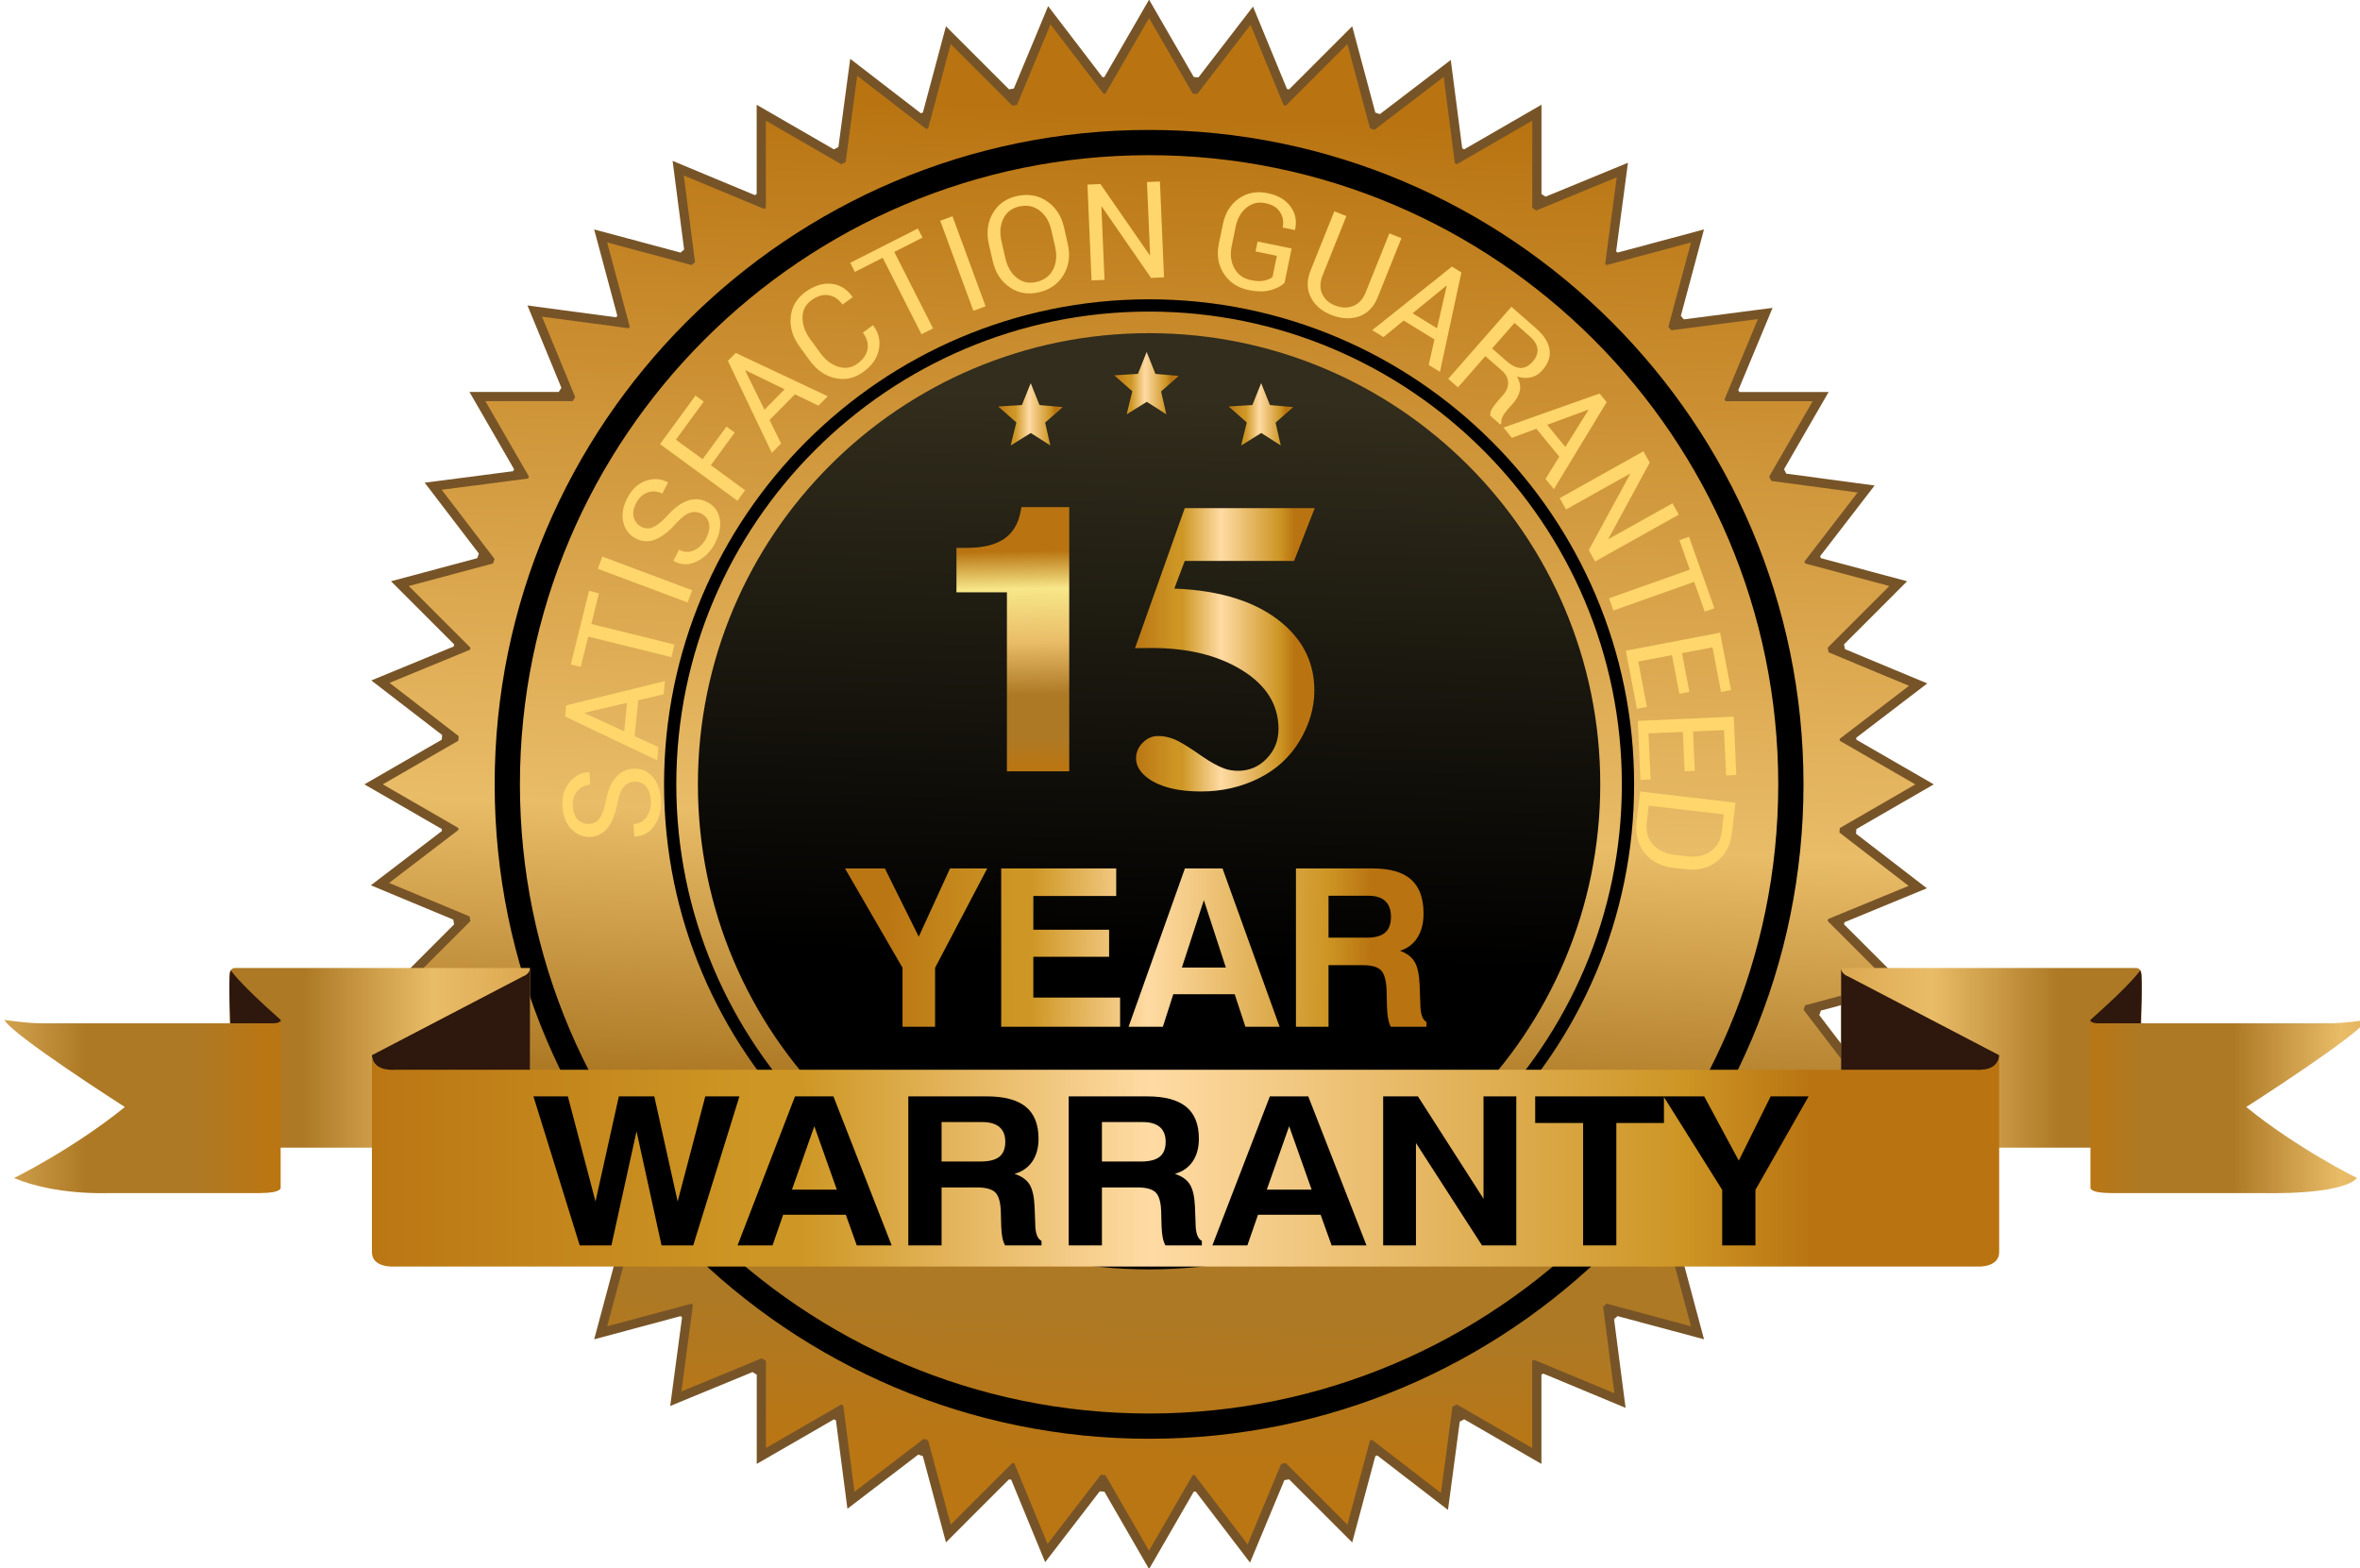 <?xml version="1.0" encoding="UTF-8" standalone="no"?>
<svg
   xmlns:dc="http://purl.org/dc/elements/1.1/"
   xmlns:cc="http://creativecommons.org/ns#"
   xmlns:rdf="http://www.w3.org/1999/02/22-rdf-syntax-ns#"
   xmlns:svg="http://www.w3.org/2000/svg"
   xmlns="http://www.w3.org/2000/svg"
   xmlns:xlink="http://www.w3.org/1999/xlink"
   xmlns:sodipodi="http://sodipodi.sourceforge.net/DTD/sodipodi-0.dtd"
   xmlns:inkscape="http://www.inkscape.org/namespaces/inkscape"
   id="svg9746"
   version="1.1"
   viewBox="0 0 39.997 26.574"
   height="100.438"
   width="151.171"
   sodipodi:docname="15yearswarranty.svg"
   inkscape:version="0.92.4 (5da689c313, 2019-01-14)">
  <sodipodi:namedview
     pagecolor="#ffffff"
     bordercolor="#666666"
     borderopacity="1"
     objecttolerance="10"
     gridtolerance="10"
     guidetolerance="10"
     inkscape:pageopacity="0"
     inkscape:pageshadow="2"
     inkscape:window-width="1366"
     inkscape:window-height="705"
     id="namedview594"
     showgrid="false"
     fit-margin-top="0"
     fit-margin-left="0"
     fit-margin-right="0"
     fit-margin-bottom="0"
     units="px"
     inkscape:zoom="2.8049987"
     inkscape:cx="51.830648"
     inkscape:cy="25.237006"
     inkscape:window-x="-4"
     inkscape:window-y="-4"
     inkscape:window-maximized="1"
     inkscape:current-layer="svg9746" />
  <defs
     id="defs9740">
    <linearGradient
       id="linearGradient6990"
       spreadMethod="pad"
       gradientTransform="matrix(16.523,0,0,-16.523,619.737,139.724)"
       gradientUnits="userSpaceOnUse"
       y2="0"
       x2="1"
       y1="0"
       x1="0">
      <stop
         id="stop6976"
         offset="0"
         style="stop-opacity:1;stop-color:#ba7613" />
      <stop
         id="stop6978"
         offset="0.238"
         style="stop-opacity:1;stop-color:#ce9725" />
      <stop
         id="stop6980"
         offset="0.265"
         style="stop-opacity:1;stop-color:#ce9725" />
      <stop
         id="stop6982"
         offset="0.478"
         style="stop-opacity:1;stop-color:#ffdba4" />
      <stop
         id="stop6984"
         offset="0.806"
         style="stop-opacity:1;stop-color:#cd9524" />
      <stop
         id="stop6986"
         offset="0.884"
         style="stop-opacity:1;stop-color:#b97411" />
      <stop
         id="stop6988"
         offset="1"
         style="stop-opacity:1;stop-color:#b97411" />
    </linearGradient>
    <linearGradient
       id="linearGradient6960"
       spreadMethod="pad"
       gradientTransform="matrix(44.536,-0.394,-0.394,-44.536,606.604,114.799)"
       gradientUnits="userSpaceOnUse"
       y2="0"
       x2="1"
       y1="0"
       x1="0">
      <stop
         id="stop6946"
         offset="0"
         style="stop-opacity:1;stop-color:#ba7613" />
      <stop
         id="stop6948"
         offset="0.238"
         style="stop-opacity:1;stop-color:#ce9725" />
      <stop
         id="stop6950"
         offset="0.265"
         style="stop-opacity:1;stop-color:#ce9725" />
      <stop
         id="stop6952"
         offset="0.478"
         style="stop-opacity:1;stop-color:#ffdba4" />
      <stop
         id="stop6954"
         offset="0.806"
         style="stop-opacity:1;stop-color:#cd9524" />
      <stop
         id="stop6956"
         offset="0.884"
         style="stop-opacity:1;stop-color:#b97411" />
      <stop
         id="stop6958"
         offset="1"
         style="stop-opacity:1;stop-color:#b97411" />
    </linearGradient>
    <linearGradient
       id="linearGradient6930"
       spreadMethod="pad"
       gradientTransform="matrix(44.53,-0.394,-0.394,-44.53,606.607,114.685)"
       gradientUnits="userSpaceOnUse"
       y2="0"
       x2="1"
       y1="0"
       x1="0">
      <stop
         id="stop6916"
         offset="0"
         style="stop-opacity:1;stop-color:#ba7613" />
      <stop
         id="stop6918"
         offset="0.238"
         style="stop-opacity:1;stop-color:#ce9725" />
      <stop
         id="stop6920"
         offset="0.265"
         style="stop-opacity:1;stop-color:#ce9725" />
      <stop
         id="stop6922"
         offset="0.478"
         style="stop-opacity:1;stop-color:#ffdba4" />
      <stop
         id="stop6924"
         offset="0.806"
         style="stop-opacity:1;stop-color:#cd9524" />
      <stop
         id="stop6926"
         offset="0.884"
         style="stop-opacity:1;stop-color:#b97411" />
      <stop
         id="stop6928"
         offset="1"
         style="stop-opacity:1;stop-color:#b97411" />
    </linearGradient>
    <linearGradient
       id="linearGradient6900"
       spreadMethod="pad"
       gradientTransform="matrix(44.532,-0.394,-0.394,-44.532,606.607,114.601)"
       gradientUnits="userSpaceOnUse"
       y2="0"
       x2="1"
       y1="0"
       x1="0">
      <stop
         id="stop6886"
         offset="0"
         style="stop-opacity:1;stop-color:#ba7613" />
      <stop
         id="stop6888"
         offset="0.238"
         style="stop-opacity:1;stop-color:#ce9725" />
      <stop
         id="stop6890"
         offset="0.265"
         style="stop-opacity:1;stop-color:#ce9725" />
      <stop
         id="stop6892"
         offset="0.478"
         style="stop-opacity:1;stop-color:#ffdba4" />
      <stop
         id="stop6894"
         offset="0.806"
         style="stop-opacity:1;stop-color:#cd9524" />
      <stop
         id="stop6896"
         offset="0.884"
         style="stop-opacity:1;stop-color:#b97411" />
      <stop
         id="stop6898"
         offset="1"
         style="stop-opacity:1;stop-color:#b97411" />
    </linearGradient>
    <linearGradient
       id="linearGradient6870"
       spreadMethod="pad"
       gradientTransform="matrix(44.529,-0.394,-0.394,-44.529,606.607,114.518)"
       gradientUnits="userSpaceOnUse"
       y2="0"
       x2="1"
       y1="0"
       x1="0">
      <stop
         id="stop6856"
         offset="0"
         style="stop-opacity:1;stop-color:#ba7613" />
      <stop
         id="stop6858"
         offset="0.238"
         style="stop-opacity:1;stop-color:#ce9725" />
      <stop
         id="stop6860"
         offset="0.265"
         style="stop-opacity:1;stop-color:#ce9725" />
      <stop
         id="stop6862"
         offset="0.478"
         style="stop-opacity:1;stop-color:#ffdba4" />
      <stop
         id="stop6864"
         offset="0.806"
         style="stop-opacity:1;stop-color:#cd9524" />
      <stop
         id="stop6866"
         offset="0.884"
         style="stop-opacity:1;stop-color:#b97411" />
      <stop
         id="stop6868"
         offset="1"
         style="stop-opacity:1;stop-color:#b97411" />
    </linearGradient>
    <clipPath
       id="clipPath6810"
       clipPathUnits="userSpaceOnUse">
      <path
         id="path6808"
         d="M 90.301,36.922 H 754.379 V 561.194 H 90.301 Z"
         inkscape:connector-curvature="0" />
    </clipPath>
    <linearGradient
       id="linearGradient6800"
       spreadMethod="pad"
       gradientTransform="matrix(44.607,0,0,44.607,704.237,101.525)"
       gradientUnits="userSpaceOnUse"
       y2="0"
       x2="1"
       y1="0"
       x1="0">
      <stop
         id="stop6790"
         offset="0"
         style="stop-opacity:1;stop-color:#ba7613" />
      <stop
         id="stop6792"
         offset="0.108"
         style="stop-opacity:1;stop-color:#ad7925" />
      <stop
         id="stop6794"
         offset="0.271"
         style="stop-opacity:1;stop-color:#ad7925" />
      <stop
         id="stop6796"
         offset="0.467"
         style="stop-opacity:1;stop-color:#e9bc68" />
      <stop
         id="stop6798"
         offset="1"
         style="stop-opacity:1;stop-color:#b97411" />
    </linearGradient>
    <linearGradient
       id="linearGradient6774"
       spreadMethod="pad"
       gradientTransform="matrix(-54.257,-4.7e-6,4.7e-6,-54.257,555.933,101.526)"
       gradientUnits="userSpaceOnUse"
       y2="0"
       x2="1"
       y1="0"
       x1="0">
      <stop
         id="stop6764"
         offset="0"
         style="stop-opacity:1;stop-color:#ba7613" />
      <stop
         id="stop6766"
         offset="0.108"
         style="stop-opacity:1;stop-color:#ad7925" />
      <stop
         id="stop6768"
         offset="0.271"
         style="stop-opacity:1;stop-color:#ad7925" />
      <stop
         id="stop6770"
         offset="0.467"
         style="stop-opacity:1;stop-color:#e9bc68" />
      <stop
         id="stop6772"
         offset="1"
         style="stop-opacity:1;stop-color:#b97411" />
    </linearGradient>
    <clipPath
       id="clipPath6746"
       clipPathUnits="userSpaceOnUse">
      <path
         id="path6744"
         d="M 90.301,36.922 H 754.379 V 561.194 H 90.301 Z"
         inkscape:connector-curvature="0" />
    </clipPath>
    <linearGradient
       id="linearGradient6736"
       spreadMethod="pad"
       gradientTransform="matrix(132.643,0,0,132.643,564.594,97.092)"
       gradientUnits="userSpaceOnUse"
       y2="0"
       x2="1"
       y1="0"
       x1="0">
      <stop
         id="stop6722"
         offset="0"
         style="stop-opacity:1;stop-color:#ba7613" />
      <stop
         id="stop6724"
         offset="0.238"
         style="stop-opacity:1;stop-color:#ce9725" />
      <stop
         id="stop6726"
         offset="0.265"
         style="stop-opacity:1;stop-color:#ce9725" />
      <stop
         id="stop6728"
         offset="0.478"
         style="stop-opacity:1;stop-color:#ffdba4" />
      <stop
         id="stop6730"
         offset="0.806"
         style="stop-opacity:1;stop-color:#cd9524" />
      <stop
         id="stop6732"
         offset="0.884"
         style="stop-opacity:1;stop-color:#b97411" />
      <stop
         id="stop6734"
         offset="1"
         style="stop-opacity:1;stop-color:#b97411" />
    </linearGradient>
    <clipPath
       id="clipPath6696"
       clipPathUnits="userSpaceOnUse">
      <path
         id="path6694"
         d="M 90.301,36.922 H 754.379 V 561.194 H 90.301 Z"
         inkscape:connector-curvature="0" />
    </clipPath>
    <linearGradient
       id="linearGradient6686"
       spreadMethod="pad"
       gradientTransform="matrix(53.655,0,0,53.655,544.479,105.494)"
       gradientUnits="userSpaceOnUse"
       y2="0"
       x2="1"
       y1="0"
       x1="0">
      <stop
         id="stop6676"
         offset="0"
         style="stop-opacity:1;stop-color:#ba7613" />
      <stop
         id="stop6678"
         offset="0.108"
         style="stop-opacity:1;stop-color:#ad7925" />
      <stop
         id="stop6680"
         offset="0.271"
         style="stop-opacity:1;stop-color:#ad7925" />
      <stop
         id="stop6682"
         offset="0.467"
         style="stop-opacity:1;stop-color:#e9bc68" />
      <stop
         id="stop6684"
         offset="1"
         style="stop-opacity:1;stop-color:#b97411" />
    </linearGradient>
    <linearGradient
       id="linearGradient6660"
       spreadMethod="pad"
       gradientTransform="matrix(-52.444,-4.6e-6,4.6e-6,-52.444,716.291,105.495)"
       gradientUnits="userSpaceOnUse"
       y2="0"
       x2="1"
       y1="0"
       x1="0">
      <stop
         id="stop6650"
         offset="0"
         style="stop-opacity:1;stop-color:#ba7613" />
      <stop
         id="stop6652"
         offset="0.108"
         style="stop-opacity:1;stop-color:#ad7925" />
      <stop
         id="stop6654"
         offset="0.271"
         style="stop-opacity:1;stop-color:#ad7925" />
      <stop
         id="stop6656"
         offset="0.467"
         style="stop-opacity:1;stop-color:#e9bc68" />
      <stop
         id="stop6658"
         offset="1"
         style="stop-opacity:1;stop-color:#b97411" />
    </linearGradient>
    <linearGradient
       id="linearGradient6634"
       spreadMethod="pad"
       gradientTransform="matrix(5.261,0,0,-5.261,615.646,157.949)"
       gradientUnits="userSpaceOnUse"
       y2="0"
       x2="1"
       y1="0"
       x1="0">
      <stop
         id="stop6620"
         offset="0"
         style="stop-opacity:1;stop-color:#ba7613" />
      <stop
         id="stop6622"
         offset="0.238"
         style="stop-opacity:1;stop-color:#ce9725" />
      <stop
         id="stop6624"
         offset="0.265"
         style="stop-opacity:1;stop-color:#ce9725" />
      <stop
         id="stop6626"
         offset="0.478"
         style="stop-opacity:1;stop-color:#ffdba4" />
      <stop
         id="stop6628"
         offset="0.806"
         style="stop-opacity:1;stop-color:#cd9524" />
      <stop
         id="stop6630"
         offset="0.884"
         style="stop-opacity:1;stop-color:#b97411" />
      <stop
         id="stop6632"
         offset="1"
         style="stop-opacity:1;stop-color:#b97411" />
    </linearGradient>
    <linearGradient
       id="linearGradient6604"
       spreadMethod="pad"
       gradientTransform="matrix(5.263,0,0,-5.263,634.429,157.949)"
       gradientUnits="userSpaceOnUse"
       y2="0"
       x2="1"
       y1="0"
       x1="0">
      <stop
         id="stop6590"
         offset="0"
         style="stop-opacity:1;stop-color:#ba7613" />
      <stop
         id="stop6592"
         offset="0.238"
         style="stop-opacity:1;stop-color:#ce9725" />
      <stop
         id="stop6594"
         offset="0.265"
         style="stop-opacity:1;stop-color:#ce9725" />
      <stop
         id="stop6596"
         offset="0.478"
         style="stop-opacity:1;stop-color:#ffdba4" />
      <stop
         id="stop6598"
         offset="0.806"
         style="stop-opacity:1;stop-color:#cd9524" />
      <stop
         id="stop6600"
         offset="0.884"
         style="stop-opacity:1;stop-color:#b97411" />
      <stop
         id="stop6602"
         offset="1"
         style="stop-opacity:1;stop-color:#b97411" />
    </linearGradient>
    <linearGradient
       id="linearGradient6574"
       spreadMethod="pad"
       gradientTransform="matrix(5.262,0,0,-5.262,625.1,160.49)"
       gradientUnits="userSpaceOnUse"
       y2="0"
       x2="1"
       y1="0"
       x1="0">
      <stop
         id="stop6560"
         offset="0"
         style="stop-opacity:1;stop-color:#ba7613" />
      <stop
         id="stop6562"
         offset="0.238"
         style="stop-opacity:1;stop-color:#ce9725" />
      <stop
         id="stop6564"
         offset="0.265"
         style="stop-opacity:1;stop-color:#ce9725" />
      <stop
         id="stop6566"
         offset="0.478"
         style="stop-opacity:1;stop-color:#ffdba4" />
      <stop
         id="stop6568"
         offset="0.806"
         style="stop-opacity:1;stop-color:#cd9524" />
      <stop
         id="stop6570"
         offset="0.884"
         style="stop-opacity:1;stop-color:#b97411" />
      <stop
         id="stop6572"
         offset="1"
         style="stop-opacity:1;stop-color:#b97411" />
    </linearGradient>
    <clipPath
       id="clipPath6458"
       clipPathUnits="userSpaceOnUse">
      <path
         id="path6456"
         d="M 90.301,36.922 H 754.379 V 561.194 H 90.301 Z"
         inkscape:connector-curvature="0" />
    </clipPath>
    <linearGradient
       id="linearGradient6448"
       spreadMethod="pad"
       gradientTransform="matrix(1.382,66.79,66.79,-1.382,627.21,92.362)"
       gradientUnits="userSpaceOnUse"
       y2="0"
       x2="1"
       y1="0"
       x1="0">
      <stop
         id="stop6442"
         offset="0"
         style="stop-opacity:1;stop-color:#000000" />
      <stop
         id="stop6444"
         offset="0.319"
         style="stop-opacity:1;stop-color:#000000" />
      <stop
         id="stop6446"
         offset="1"
         style="stop-opacity:1;stop-color:#322d1c" />
    </linearGradient>
    <clipPath
       id="clipPath6420"
       clipPathUnits="userSpaceOnUse">
      <path
         id="path6418"
         d="M 90.301,36.922 H 754.379 V 561.194 H 90.301 Z"
         inkscape:connector-curvature="0" />
    </clipPath>
    <linearGradient
       id="linearGradient6410"
       spreadMethod="pad"
       gradientTransform="matrix(3.861,110.577,110.577,-3.861,626.013,72.497)"
       gradientUnits="userSpaceOnUse"
       y2="0"
       x2="1"
       y1="0"
       x1="0">
      <stop
         id="stop6400"
         offset="0"
         style="stop-opacity:1;stop-color:#ba7613" />
      <stop
         id="stop6402"
         offset="0.108"
         style="stop-opacity:1;stop-color:#ad7925" />
      <stop
         id="stop6404"
         offset="0.271"
         style="stop-opacity:1;stop-color:#ad7925" />
      <stop
         id="stop6406"
         offset="0.467"
         style="stop-opacity:1;stop-color:#e9bc68" />
      <stop
         id="stop6408"
         offset="1"
         style="stop-opacity:1;stop-color:#b97411" />
    </linearGradient>
    <clipPath
       id="clipPath6382"
       clipPathUnits="userSpaceOnUse">
      <path
         id="path6380"
         d="M 90.301,36.922 H 754.379 V 561.194 H 90.301 Z"
         inkscape:connector-curvature="0" />
    </clipPath>
    <linearGradient
       id="linearGradient2972"
       spreadMethod="pad"
       gradientTransform="matrix(-0.333,21.666,21.666,0.333,211.251,118.933)"
       gradientUnits="userSpaceOnUse"
       y2="0"
       x2="1"
       y1="0"
       x1="0">
      <stop
         id="stop2958"
         offset="0"
         style="stop-opacity:1;stop-color:#ba7613" />
      <stop
         id="stop2960"
         offset="0.108"
         style="stop-opacity:1;stop-color:#ad7925" />
      <stop
         id="stop2962"
         offset="0.271"
         style="stop-opacity:1;stop-color:#ad7925" />
      <stop
         id="stop2964"
         offset="0.467"
         style="stop-opacity:1;stop-color:#e9bc68" />
      <stop
         id="stop2966"
         offset="0.669"
         style="stop-opacity:1;stop-color:#f7e789" />
      <stop
         id="stop2968"
         offset="0.811"
         style="stop-opacity:1;stop-color:#b97411" />
      <stop
         id="stop2970"
         offset="1"
         style="stop-opacity:1;stop-color:#b97411" />
    </linearGradient>
    <linearGradient
       id="linearGradient2942"
       spreadMethod="pad"
       gradientTransform="matrix(-0.333,21.667,21.667,0.333,197.909,118.728)"
       gradientUnits="userSpaceOnUse"
       y2="0"
       x2="1"
       y1="0"
       x1="0">
      <stop
         id="stop2928"
         offset="0"
         style="stop-opacity:1;stop-color:#ba7613" />
      <stop
         id="stop2930"
         offset="0.108"
         style="stop-opacity:1;stop-color:#ad7925" />
      <stop
         id="stop2932"
         offset="0.271"
         style="stop-opacity:1;stop-color:#ad7925" />
      <stop
         id="stop2934"
         offset="0.467"
         style="stop-opacity:1;stop-color:#e9bc68" />
      <stop
         id="stop2936"
         offset="0.669"
         style="stop-opacity:1;stop-color:#f7e789" />
      <stop
         id="stop2938"
         offset="0.811"
         style="stop-opacity:1;stop-color:#b97411" />
      <stop
         id="stop2940"
         offset="1"
         style="stop-opacity:1;stop-color:#b97411" />
    </linearGradient>
    <linearGradient
       spreadMethod="pad"
       y2="0"
       x2="1"
       y1="0"
       x1="0"
       gradientTransform="matrix(16.523,0,0,-16.523,619.737,139.724)"
       gradientUnits="userSpaceOnUse"
       id="linearGradient10967"
       xlink:href="#linearGradient6990" />
    <linearGradient
       id="linearGradient8644"
       spreadMethod="pad"
       gradientTransform="matrix(17.086,0,0,-17.086,618.082,476.569)"
       gradientUnits="userSpaceOnUse"
       y2="0"
       x2="1"
       y1="0"
       x1="0">
      <stop
         id="stop8630"
         offset="0"
         style="stop-opacity:1;stop-color:#ba7613" />
      <stop
         id="stop8632"
         offset="0.238"
         style="stop-opacity:1;stop-color:#ce9725" />
      <stop
         id="stop8634"
         offset="0.265"
         style="stop-opacity:1;stop-color:#ce9725" />
      <stop
         id="stop8636"
         offset="0.478"
         style="stop-opacity:1;stop-color:#ffdba4" />
      <stop
         id="stop8638"
         offset="0.806"
         style="stop-opacity:1;stop-color:#cd9524" />
      <stop
         id="stop8640"
         offset="0.884"
         style="stop-opacity:1;stop-color:#b97411" />
      <stop
         id="stop8642"
         offset="1"
         style="stop-opacity:1;stop-color:#b97411" />
    </linearGradient>
    <linearGradient
       id="linearGradient8614"
       spreadMethod="pad"
       gradientTransform="matrix(44.532,-0.394,-0.394,-44.532,606.606,451.799)"
       gradientUnits="userSpaceOnUse"
       y2="0"
       x2="1"
       y1="0"
       x1="0">
      <stop
         id="stop8600"
         offset="0"
         style="stop-opacity:1;stop-color:#ba7613" />
      <stop
         id="stop8602"
         offset="0.238"
         style="stop-opacity:1;stop-color:#ce9725" />
      <stop
         id="stop8604"
         offset="0.265"
         style="stop-opacity:1;stop-color:#ce9725" />
      <stop
         id="stop8606"
         offset="0.478"
         style="stop-opacity:1;stop-color:#ffdba4" />
      <stop
         id="stop8608"
         offset="0.806"
         style="stop-opacity:1;stop-color:#cd9524" />
      <stop
         id="stop8610"
         offset="0.884"
         style="stop-opacity:1;stop-color:#b97411" />
      <stop
         id="stop8612"
         offset="1"
         style="stop-opacity:1;stop-color:#b97411" />
    </linearGradient>
    <linearGradient
       id="linearGradient8584"
       spreadMethod="pad"
       gradientTransform="matrix(44.534,-0.394,-0.394,-44.534,606.605,451.684)"
       gradientUnits="userSpaceOnUse"
       y2="0"
       x2="1"
       y1="0"
       x1="0">
      <stop
         id="stop8570"
         offset="0"
         style="stop-opacity:1;stop-color:#ba7613" />
      <stop
         id="stop8572"
         offset="0.238"
         style="stop-opacity:1;stop-color:#ce9725" />
      <stop
         id="stop8574"
         offset="0.265"
         style="stop-opacity:1;stop-color:#ce9725" />
      <stop
         id="stop8576"
         offset="0.478"
         style="stop-opacity:1;stop-color:#ffdba4" />
      <stop
         id="stop8578"
         offset="0.806"
         style="stop-opacity:1;stop-color:#cd9524" />
      <stop
         id="stop8580"
         offset="0.884"
         style="stop-opacity:1;stop-color:#b97411" />
      <stop
         id="stop8582"
         offset="1"
         style="stop-opacity:1;stop-color:#b97411" />
    </linearGradient>
    <linearGradient
       id="linearGradient8554"
       spreadMethod="pad"
       gradientTransform="matrix(44.527,-0.394,-0.394,-44.527,606.608,451.6)"
       gradientUnits="userSpaceOnUse"
       y2="0"
       x2="1"
       y1="0"
       x1="0">
      <stop
         id="stop8540"
         offset="0"
         style="stop-opacity:1;stop-color:#ba7613" />
      <stop
         id="stop8542"
         offset="0.238"
         style="stop-opacity:1;stop-color:#ce9725" />
      <stop
         id="stop8544"
         offset="0.265"
         style="stop-opacity:1;stop-color:#ce9725" />
      <stop
         id="stop8546"
         offset="0.478"
         style="stop-opacity:1;stop-color:#ffdba4" />
      <stop
         id="stop8548"
         offset="0.806"
         style="stop-opacity:1;stop-color:#cd9524" />
      <stop
         id="stop8550"
         offset="0.884"
         style="stop-opacity:1;stop-color:#b97411" />
      <stop
         id="stop8552"
         offset="1"
         style="stop-opacity:1;stop-color:#b97411" />
    </linearGradient>
    <linearGradient
       id="linearGradient8524"
       spreadMethod="pad"
       gradientTransform="matrix(44.533,-0.394,-0.394,-44.533,606.607,451.518)"
       gradientUnits="userSpaceOnUse"
       y2="0"
       x2="1"
       y1="0"
       x1="0">
      <stop
         id="stop8510"
         offset="0"
         style="stop-opacity:1;stop-color:#ba7613" />
      <stop
         id="stop8512"
         offset="0.238"
         style="stop-opacity:1;stop-color:#ce9725" />
      <stop
         id="stop8514"
         offset="0.265"
         style="stop-opacity:1;stop-color:#ce9725" />
      <stop
         id="stop8516"
         offset="0.478"
         style="stop-opacity:1;stop-color:#ffdba4" />
      <stop
         id="stop8518"
         offset="0.806"
         style="stop-opacity:1;stop-color:#cd9524" />
      <stop
         id="stop8520"
         offset="0.884"
         style="stop-opacity:1;stop-color:#b97411" />
      <stop
         id="stop8522"
         offset="1"
         style="stop-opacity:1;stop-color:#b97411" />
    </linearGradient>
    <clipPath
       id="clipPath8464"
       clipPathUnits="userSpaceOnUse">
      <path
         id="path8462"
         d="M 90.301,36.922 H 754.379 V 561.194 H 90.301 Z"
         inkscape:connector-curvature="0" />
    </clipPath>
    <linearGradient
       id="linearGradient8454"
       spreadMethod="pad"
       gradientTransform="matrix(44.607,0,0,44.607,704.237,438.524)"
       gradientUnits="userSpaceOnUse"
       y2="0"
       x2="1"
       y1="0"
       x1="0">
      <stop
         id="stop8444"
         offset="0"
         style="stop-opacity:1;stop-color:#ba7613" />
      <stop
         id="stop8446"
         offset="0.108"
         style="stop-opacity:1;stop-color:#ad7925" />
      <stop
         id="stop8448"
         offset="0.271"
         style="stop-opacity:1;stop-color:#ad7925" />
      <stop
         id="stop8450"
         offset="0.467"
         style="stop-opacity:1;stop-color:#e9bc68" />
      <stop
         id="stop8452"
         offset="1"
         style="stop-opacity:1;stop-color:#b97411" />
    </linearGradient>
    <linearGradient
       id="linearGradient8428"
       spreadMethod="pad"
       gradientTransform="matrix(-54.257,-4.7e-6,4.7e-6,-54.257,555.933,438.525)"
       gradientUnits="userSpaceOnUse"
       y2="0"
       x2="1"
       y1="0"
       x1="0">
      <stop
         id="stop8418"
         offset="0"
         style="stop-opacity:1;stop-color:#ba7613" />
      <stop
         id="stop8420"
         offset="0.108"
         style="stop-opacity:1;stop-color:#ad7925" />
      <stop
         id="stop8422"
         offset="0.271"
         style="stop-opacity:1;stop-color:#ad7925" />
      <stop
         id="stop8424"
         offset="0.467"
         style="stop-opacity:1;stop-color:#e9bc68" />
      <stop
         id="stop8426"
         offset="1"
         style="stop-opacity:1;stop-color:#b97411" />
    </linearGradient>
    <clipPath
       id="clipPath8400"
       clipPathUnits="userSpaceOnUse">
      <path
         id="path8398"
         d="M 90.301,36.922 H 754.379 V 561.194 H 90.301 Z"
         inkscape:connector-curvature="0" />
    </clipPath>
    <linearGradient
       id="linearGradient8390"
       spreadMethod="pad"
       gradientTransform="matrix(132.643,0,0,132.643,564.594,434.09)"
       gradientUnits="userSpaceOnUse"
       y2="0"
       x2="1"
       y1="0"
       x1="0">
      <stop
         id="stop8376"
         offset="0"
         style="stop-opacity:1;stop-color:#ba7613" />
      <stop
         id="stop8378"
         offset="0.238"
         style="stop-opacity:1;stop-color:#ce9725" />
      <stop
         id="stop8380"
         offset="0.265"
         style="stop-opacity:1;stop-color:#ce9725" />
      <stop
         id="stop8382"
         offset="0.478"
         style="stop-opacity:1;stop-color:#ffdba4" />
      <stop
         id="stop8384"
         offset="0.806"
         style="stop-opacity:1;stop-color:#cd9524" />
      <stop
         id="stop8386"
         offset="0.884"
         style="stop-opacity:1;stop-color:#b97411" />
      <stop
         id="stop8388"
         offset="1"
         style="stop-opacity:1;stop-color:#b97411" />
    </linearGradient>
    <clipPath
       id="clipPath8350"
       clipPathUnits="userSpaceOnUse">
      <path
         id="path8348"
         d="M 90.301,36.922 H 754.379 V 561.194 H 90.301 Z"
         inkscape:connector-curvature="0" />
    </clipPath>
    <linearGradient
       id="linearGradient8340"
       spreadMethod="pad"
       gradientTransform="matrix(53.655,0,0,53.655,544.479,442.493)"
       gradientUnits="userSpaceOnUse"
       y2="0"
       x2="1"
       y1="0"
       x1="0">
      <stop
         id="stop8330"
         offset="0"
         style="stop-opacity:1;stop-color:#ba7613" />
      <stop
         id="stop8332"
         offset="0.108"
         style="stop-opacity:1;stop-color:#ad7925" />
      <stop
         id="stop8334"
         offset="0.271"
         style="stop-opacity:1;stop-color:#ad7925" />
      <stop
         id="stop8336"
         offset="0.467"
         style="stop-opacity:1;stop-color:#e9bc68" />
      <stop
         id="stop8338"
         offset="1"
         style="stop-opacity:1;stop-color:#b97411" />
    </linearGradient>
    <linearGradient
       id="linearGradient8314"
       spreadMethod="pad"
       gradientTransform="matrix(-52.444,-4.6e-6,4.6e-6,-52.444,716.291,442.494)"
       gradientUnits="userSpaceOnUse"
       y2="0"
       x2="1"
       y1="0"
       x1="0">
      <stop
         id="stop8304"
         offset="0"
         style="stop-opacity:1;stop-color:#ba7613" />
      <stop
         id="stop8306"
         offset="0.108"
         style="stop-opacity:1;stop-color:#ad7925" />
      <stop
         id="stop8308"
         offset="0.271"
         style="stop-opacity:1;stop-color:#ad7925" />
      <stop
         id="stop8310"
         offset="0.467"
         style="stop-opacity:1;stop-color:#e9bc68" />
      <stop
         id="stop8312"
         offset="1"
         style="stop-opacity:1;stop-color:#b97411" />
    </linearGradient>
    <linearGradient
       id="linearGradient8288"
       spreadMethod="pad"
       gradientTransform="matrix(5.261,0,0,-5.261,615.646,494.948)"
       gradientUnits="userSpaceOnUse"
       y2="0"
       x2="1"
       y1="0"
       x1="0">
      <stop
         id="stop8274"
         offset="0"
         style="stop-opacity:1;stop-color:#ba7613" />
      <stop
         id="stop8276"
         offset="0.238"
         style="stop-opacity:1;stop-color:#ce9725" />
      <stop
         id="stop8278"
         offset="0.265"
         style="stop-opacity:1;stop-color:#ce9725" />
      <stop
         id="stop8280"
         offset="0.478"
         style="stop-opacity:1;stop-color:#ffdba4" />
      <stop
         id="stop8282"
         offset="0.806"
         style="stop-opacity:1;stop-color:#cd9524" />
      <stop
         id="stop8284"
         offset="0.884"
         style="stop-opacity:1;stop-color:#b97411" />
      <stop
         id="stop8286"
         offset="1"
         style="stop-opacity:1;stop-color:#b97411" />
    </linearGradient>
    <linearGradient
       id="linearGradient8258"
       spreadMethod="pad"
       gradientTransform="matrix(5.263,0,0,-5.263,634.429,494.948)"
       gradientUnits="userSpaceOnUse"
       y2="0"
       x2="1"
       y1="0"
       x1="0">
      <stop
         id="stop8244"
         offset="0"
         style="stop-opacity:1;stop-color:#ba7613" />
      <stop
         id="stop8246"
         offset="0.238"
         style="stop-opacity:1;stop-color:#ce9725" />
      <stop
         id="stop8248"
         offset="0.265"
         style="stop-opacity:1;stop-color:#ce9725" />
      <stop
         id="stop8250"
         offset="0.478"
         style="stop-opacity:1;stop-color:#ffdba4" />
      <stop
         id="stop8252"
         offset="0.806"
         style="stop-opacity:1;stop-color:#cd9524" />
      <stop
         id="stop8254"
         offset="0.884"
         style="stop-opacity:1;stop-color:#b97411" />
      <stop
         id="stop8256"
         offset="1"
         style="stop-opacity:1;stop-color:#b97411" />
    </linearGradient>
    <linearGradient
       id="linearGradient8228"
       spreadMethod="pad"
       gradientTransform="matrix(5.262,0,0,-5.262,625.1,497.489)"
       gradientUnits="userSpaceOnUse"
       y2="0"
       x2="1"
       y1="0"
       x1="0">
      <stop
         id="stop8214"
         offset="0"
         style="stop-opacity:1;stop-color:#ba7613" />
      <stop
         id="stop8216"
         offset="0.238"
         style="stop-opacity:1;stop-color:#ce9725" />
      <stop
         id="stop8218"
         offset="0.265"
         style="stop-opacity:1;stop-color:#ce9725" />
      <stop
         id="stop8220"
         offset="0.478"
         style="stop-opacity:1;stop-color:#ffdba4" />
      <stop
         id="stop8222"
         offset="0.806"
         style="stop-opacity:1;stop-color:#cd9524" />
      <stop
         id="stop8224"
         offset="0.884"
         style="stop-opacity:1;stop-color:#b97411" />
      <stop
         id="stop8226"
         offset="1"
         style="stop-opacity:1;stop-color:#b97411" />
    </linearGradient>
    <clipPath
       id="clipPath8112"
       clipPathUnits="userSpaceOnUse">
      <path
         id="path8110"
         d="M 90.301,36.922 H 754.379 V 561.194 H 90.301 Z"
         inkscape:connector-curvature="0" />
    </clipPath>
    <linearGradient
       id="linearGradient8102"
       spreadMethod="pad"
       gradientTransform="matrix(1.382,66.79,66.79,-1.382,627.21,429.361)"
       gradientUnits="userSpaceOnUse"
       y2="0"
       x2="1"
       y1="0"
       x1="0">
      <stop
         id="stop8096"
         offset="0"
         style="stop-opacity:1;stop-color:#000000" />
      <stop
         id="stop8098"
         offset="0.319"
         style="stop-opacity:1;stop-color:#000000" />
      <stop
         id="stop8100"
         offset="1"
         style="stop-opacity:1;stop-color:#322d1c" />
    </linearGradient>
    <clipPath
       id="clipPath8074"
       clipPathUnits="userSpaceOnUse">
      <path
         id="path8072"
         d="M 90.301,36.922 H 754.379 V 561.194 H 90.301 Z"
         inkscape:connector-curvature="0" />
    </clipPath>
    <linearGradient
       id="linearGradient8064"
       spreadMethod="pad"
       gradientTransform="matrix(3.861,110.576,110.576,-3.861,626.012,409.496)"
       gradientUnits="userSpaceOnUse"
       y2="0"
       x2="1"
       y1="0"
       x1="0">
      <stop
         id="stop8054"
         offset="0"
         style="stop-opacity:1;stop-color:#ba7613" />
      <stop
         id="stop8056"
         offset="0.108"
         style="stop-opacity:1;stop-color:#ad7925" />
      <stop
         id="stop8058"
         offset="0.271"
         style="stop-opacity:1;stop-color:#ad7925" />
      <stop
         id="stop8060"
         offset="0.467"
         style="stop-opacity:1;stop-color:#e9bc68" />
      <stop
         id="stop8062"
         offset="1"
         style="stop-opacity:1;stop-color:#b97411" />
    </linearGradient>
    <clipPath
       id="clipPath8036"
       clipPathUnits="userSpaceOnUse">
      <path
         id="path8034"
         d="M 90.301,36.922 H 754.379 V 561.194 H 90.301 Z"
         inkscape:connector-curvature="0" />
    </clipPath>
    <linearGradient
       spreadMethod="pad"
       y2="0"
       x2="1"
       y1="0"
       x1="0"
       gradientTransform="matrix(16.523,0,0,-16.523,619.737,139.724)"
       gradientUnits="userSpaceOnUse"
       id="linearGradient11885"
       xlink:href="#linearGradient6990" />
  </defs>
  <g
     id="g12053"
     transform="matrix(0.589,0,0,0.589,-20.787,-69.984)">
    <g
       id="g6376"
       transform="matrix(0.353,0,0,-0.353,-153.308,186.495)">
      <g
         clip-path="url(#clipPath6382)"
         id="g6378">
        <g
           transform="translate(688.688,118.22)"
           id="g6384">
          <path
             inkscape:connector-curvature="0"
             id="path6386"
             style="fill:#775427;fill-opacity:1;fill-rule:evenodd;stroke:none"
             d="m 0,0 2.654,1.093 -2.271,1.75 -3.502,2.699 c 0.008,0.126 0.019,0.252 0.027,0.378 l 3.828,2.211 2.481,1.432 -2.487,1.436 -3.822,2.205 c -0.002,0.054 -0.008,0.108 -0.012,0.16 l 3.512,2.684 2.28,1.744 -2.651,1.104 -4.064,1.694 c -0.026,0.128 -0.045,0.259 -0.071,0.386 l 3.112,3.111 2.031,2.033 -2.777,0.744 -4.256,1.141 c -0.018,0.054 -0.037,0.107 -0.055,0.161 l 2.688,3.487 1.75,2.274 -2.846,0.381 -4.352,0.581 c -0.058,0.122 -0.125,0.241 -0.185,0.362 l 2.201,3.814 1.432,2.481 -2.866,-10e-4 -4.402,-0.001 c -0.033,0.049 -0.063,0.1 -0.096,0.148 l 1.694,4.065 1.101,2.646 -2.842,-0.367 -4.386,-0.57 c -0.082,0.096 -0.164,0.191 -0.248,0.287 l 1.144,4.269 0.742,2.776 -2.773,-0.744 -4.27,-1.144 c -0.039,0.034 -0.08,0.068 -0.117,0.101 l 0.586,4.385 0.377,2.837 -2.648,-1.091 -4.067,-1.674 c -0.107,0.074 -0.222,0.142 -0.334,0.215 v 4.408 2.873 l -2.492,-1.44 -3.809,-2.2 c -0.052,0.027 -0.105,0.055 -0.16,0.081 l -0.564,4.356 -0.369,2.851 -2.278,-1.741 -3.5,-2.674 c -0.125,0.042 -0.25,0.084 -0.373,0.126 l -1.14,4.254 -0.744,2.779 -2.034,-2.033 -3.109,-3.109 c -0.057,0.012 -0.117,0.019 -0.174,0.031 l -1.676,4.066 -1.093,2.653 -1.748,-2.27 -2.698,-3.502 c -0.129,0.008 -0.254,0.021 -0.381,0.029 l -2.211,3.825 -1.433,2.483 -1.434,-2.483 -2.209,-3.825 c -0.052,-0.003 -0.105,-0.009 -0.158,-0.012 l -2.682,3.508 -1.746,2.283 -1.101,-2.653 -1.694,-4.063 c -0.128,-0.025 -0.259,-0.044 -0.39,-0.07 l -3.11,3.109 -2.033,2.033 -0.742,-2.779 -1.141,-4.254 c -0.054,-0.017 -0.107,-0.036 -0.164,-0.054 l -3.484,2.684 -2.273,1.753 -0.381,-2.849 -0.582,-4.347 c -0.122,-0.061 -0.243,-0.126 -0.366,-0.187 l -3.812,2.2 -2.484,1.436 v -2.87 -4.404 c -0.047,-0.032 -0.096,-0.061 -0.143,-0.092 l -4.063,1.691 -2.647,1.103 0.368,-2.841 0.571,-4.387 c -0.096,-0.083 -0.194,-0.165 -0.289,-0.25 l -4.269,1.145 -2.775,0.742 0.744,-2.774 1.144,-4.268 c -0.034,-0.039 -0.068,-0.079 -0.102,-0.118 l -4.384,0.586 -2.838,0.379 1.092,-2.652 1.674,-4.063 c -0.075,-0.11 -0.143,-0.225 -0.216,-0.335 h -4.406 -2.873 l 1.439,-2.492 2.199,-3.81 c -0.026,-0.053 -0.055,-0.105 -0.081,-0.158 l -4.355,-0.567 -2.851,-0.369 1.741,-2.278 2.674,-3.498 c -0.043,-0.124 -0.084,-0.249 -0.127,-0.374 l -4.254,-1.141 -2.779,-0.744 2.033,-2.033 3.109,-3.109 c -0.011,-0.057 -0.019,-0.116 -0.031,-0.174 l -4.064,-1.675 -2.653,-1.093 2.27,-1.749 3.502,-2.698 c -0.009,-0.127 -0.022,-0.254 -0.029,-0.381 l -3.827,-2.209 -2.48,-1.434 2.488,-1.435 3.819,-2.205 c 0.003,-0.053 0.007,-0.108 0.011,-0.161 l -3.509,-2.682 -2.282,-1.744 2.652,-1.105 4.065,-1.692 c 0.025,-0.13 0.043,-0.261 0.068,-0.39 l -3.109,-3.111 -2.033,-2.031 2.779,-0.744 4.255,-1.141 c 0.019,-0.054 0.036,-0.107 0.055,-0.161 l -2.687,-3.487 -1.75,-2.274 2.848,-0.381 4.349,-0.581 c 0.059,-0.122 0.126,-0.241 0.186,-0.362 l -2.202,-3.815 -1.435,-2.486 h 2.869 4.408 c 0.03,-0.046 0.059,-0.094 0.091,-0.14 l -1.694,-4.066 -1.102,-2.645 2.841,0.368 4.388,0.569 c 0.082,-0.096 0.164,-0.191 0.248,-0.286 l -1.143,-4.272 -0.744,-2.774 2.774,0.743 4.27,1.146 c 0.039,-0.034 0.079,-0.068 0.118,-0.102 l -0.586,-4.385 -0.378,-2.839 2.649,1.093 4.065,1.674 c 0.111,-0.074 0.228,-0.144 0.339,-0.219 v -4.403 -2.865 l 2.48,1.43 3.815,2.203 c 0.055,-0.027 0.108,-0.056 0.161,-0.083 l 0.565,-4.356 0.37,-2.85 2.277,1.741 3.5,2.675 c 0.123,-0.043 0.248,-0.085 0.371,-0.126 l 1.143,-4.256 0.742,-2.776 2.033,2.036 3.106,3.105 c 0.059,-0.012 0.119,-0.02 0.178,-0.031 l 1.675,-4.068 1.094,-2.653 1.75,2.272 2.697,3.501 c 0.127,-0.007 0.252,-0.02 0.381,-0.028 l 2.209,-3.827 1.432,-2.481 1.437,2.487 2.204,3.82 c 0.054,0.004 0.107,0.01 0.16,0.013 l 2.683,-3.511 1.746,-2.281 1.104,2.65 1.695,4.067 c 0.127,0.025 0.258,0.044 0.385,0.069 l 3.111,-3.11 2.034,-2.034 0.744,2.78 1.14,4.256 c 0.053,0.018 0.108,0.037 0.16,0.054 l 3.489,-2.687 2.273,-1.751 0.381,2.847 0.58,4.351 c 0.123,0.061 0.242,0.125 0.361,0.186 l 3.817,-2.204 2.478,-1.43 v 2.865 4.405 c 0.047,0.032 0.098,0.061 0.147,0.093 l 4.066,-1.692 2.647,-1.103 -0.369,2.842 -0.569,4.388 c 0.094,0.084 0.192,0.164 0.285,0.248 l 4.274,-1.145 2.773,-0.743 -0.744,2.774 -1.144,4.272 c 0.033,0.038 0.066,0.078 0.099,0.115 l 4.387,-0.586 2.838,-0.379 -1.092,2.651 -1.676,4.066 c 0.076,0.111 0.145,0.227 0.219,0.339 h 4.404 l 2.869,0.001 -1.433,2.484 -2.201,3.813 c 0.025,0.053 0.054,0.104 0.08,0.158 l 4.357,0.564 2.85,0.37 -1.74,2.277 -2.676,3.5 c 0.043,0.125 0.086,0.249 0.127,0.374 l 4.256,1.14 2.779,0.744 -2.033,2.033 -3.112,3.109 c 0.012,0.059 0.02,0.117 0.032,0.174 z" />
        </g>
      </g>
    </g>
    <g
       id="g6388"
       transform="matrix(0.353,0,0,-0.353,-153.308,186.495)">
      <g
         id="g6390">
        <g
           id="g6396">
          <g
             id="g6398">
            <path
               inkscape:connector-curvature="0"
               id="path6412"
               style="fill:url(#linearGradient6410);stroke:none"
               d="m 626.542,187.825 -2.156,-3.737 c -0.053,-0.003 -0.104,-0.008 -0.155,-0.012 v 0 l -2.619,3.425 -1.705,2.232 -1.076,-2.592 -1.652,-3.968 c -0.127,-0.025 -0.256,-0.042 -0.383,-0.067 v 0 l -3.036,3.035 -1.986,1.986 -0.726,-2.715 -1.113,-4.152 c -0.054,-0.018 -0.106,-0.036 -0.159,-0.055 v 0 l -3.404,2.622 -2.221,1.712 -0.371,-2.782 -0.569,-4.246 c -0.118,-0.059 -0.235,-0.122 -0.355,-0.183 v 0 l -3.724,2.151 -2.426,1.4 v -2.802 -4.302 c -0.046,-0.03 -0.093,-0.058 -0.138,-0.089 v 0 l -3.969,1.652 -2.584,1.076 0.359,-2.773 0.557,-4.284 c -0.095,-0.082 -0.19,-0.162 -0.282,-0.244 v 0 l -4.169,1.117 -2.709,0.725 0.725,-2.709 1.117,-4.168 c -0.032,-0.038 -0.066,-0.078 -0.099,-0.115 v 0 l -4.281,0.572 -2.772,0.369 1.066,-2.587 1.636,-3.969 c -0.074,-0.107 -0.139,-0.219 -0.212,-0.328 v 0 h -4.303 -2.804 l 1.405,-2.433 2.148,-3.72 c -0.026,-0.052 -0.053,-0.104 -0.079,-0.156 v 0 l -4.255,-0.553 -2.783,-0.36 1.701,-2.225 2.61,-3.416 c -0.041,-0.122 -0.081,-0.243 -0.122,-0.365 v 0 l -4.155,-1.114 -2.715,-0.727 1.985,-1.984 3.038,-3.038 c -0.011,-0.055 -0.019,-0.113 -0.03,-0.169 v 0 l -3.97,-1.635 -2.59,-1.068 2.216,-1.708 3.42,-2.634 c -0.009,-0.125 -0.021,-0.248 -0.029,-0.374 v 0 l -3.735,-2.156 -2.423,-1.399 2.429,-1.403 3.729,-2.152 c 0.003,-0.053 0.009,-0.106 0.012,-0.159 v 0 l -3.427,-2.619 -2.229,-1.703 2.589,-1.078 3.971,-1.652 c 0.023,-0.127 0.042,-0.256 0.067,-0.381 v 0 l -3.038,-3.037 -1.985,-1.985 2.715,-0.727 4.155,-1.114 c 0.017,-0.053 0.035,-0.105 0.052,-0.157 v 0 l -2.622,-3.406 -1.709,-2.22 2.781,-0.371 4.246,-0.568 c 0.058,-0.119 0.123,-0.235 0.182,-0.354 v 0 l -2.15,-3.725 -1.402,-2.428 h 2.804 4.302 c 0.03,-0.045 0.059,-0.092 0.089,-0.137 v 0 l -1.654,-3.97 -1.076,-2.585 2.775,0.361 4.284,0.555 c 0.082,-0.092 0.162,-0.186 0.242,-0.279 v 0 l -1.115,-4.172 -0.727,-2.709 2.709,0.727 4.171,1.117 c 0.038,-0.033 0.076,-0.065 0.113,-0.097 v 0 l -0.572,-4.284 -0.369,-2.771 2.588,1.066 3.969,1.636 c 0.109,-0.073 0.223,-0.142 0.332,-0.214 v 0 -4.301 -2.798 l 2.422,1.398 3.725,2.15 c 0.053,-0.025 0.105,-0.054 0.157,-0.079 v 0 l 0.551,-4.256 0.362,-2.783 2.225,1.701 3.417,2.612 c 0.121,-0.043 0.243,-0.083 0.364,-0.124 v 0 l 1.113,-4.156 0.726,-2.71 1.986,1.987 3.032,3.032 c 0.059,-0.011 0.117,-0.019 0.174,-0.029 v 0 l 1.636,-3.972 1.069,-2.591 1.707,2.218 2.634,3.42 c 0.125,-0.008 0.249,-0.019 0.374,-0.028 v 0 l 2.156,-3.738 1.399,-2.423 1.404,2.429 2.152,3.732 c 0.051,0.002 0.103,0.009 0.154,0.012 v 0 l 2.621,-3.429 1.706,-2.228 1.078,2.589 1.654,3.971 c 0.125,0.025 0.252,0.042 0.377,0.067 v 0 l 3.039,-3.038 1.984,-1.985 0.726,2.714 1.117,4.156 c 0.05,0.019 0.103,0.037 0.155,0.054 v 0 l 3.407,-2.625 2.218,-1.71 0.374,2.781 0.566,4.25 c 0.119,0.058 0.236,0.12 0.353,0.181 v 0 l 3.727,-2.152 2.42,-1.398 v 2.798 4.302 c 0.046,0.032 0.096,0.06 0.143,0.091 v 0 l 3.972,-1.652 2.584,-1.077 -0.362,2.775 -0.554,4.286 c 0.092,0.08 0.185,0.16 0.277,0.241 v 0 l 4.174,-1.118 2.709,-0.725 -0.727,2.71 -1.118,4.169 c 0.033,0.038 0.066,0.077 0.097,0.114 v 0 l 4.286,-0.573 2.771,-0.37 -1.067,2.589 -1.636,3.971 c 0.074,0.108 0.14,0.221 0.212,0.331 v 0 h 4.303 l 2.801,0.001 -1.4,2.425 -2.151,3.724 c 0.026,0.052 0.055,0.103 0.081,0.153 v 0 l 4.253,0.552 2.784,0.36 -1.7,2.225 -2.613,3.418 c 0.043,0.122 0.084,0.243 0.123,0.365 v 0 l 4.156,1.113 2.715,0.727 -1.987,1.985 -3.036,3.037 c 0.012,0.056 0.019,0.113 0.029,0.169 v 0 l 3.972,1.636 2.59,1.068 -2.216,1.709 -3.42,2.634 c 0.008,0.124 0.02,0.247 0.027,0.369 v 0 l 3.738,2.161 2.422,1.398 -2.428,1.402 -3.732,2.154 c -0.002,0.052 -0.007,0.104 -0.012,0.155 v 0 l 3.428,2.621 2.229,1.703 -2.591,1.078 -3.968,1.654 c -0.026,0.126 -0.043,0.253 -0.068,0.378 v 0 l 3.036,3.039 1.985,1.985 -2.713,0.727 -4.156,1.114 c -0.016,0.052 -0.035,0.104 -0.053,0.156 v 0 l 2.625,3.407 1.709,2.22 -2.779,0.371 -4.248,0.568 c -0.059,0.119 -0.123,0.235 -0.182,0.354 v 0 l 2.149,3.725 1.398,2.422 -2.799,-0.001 -4.299,-10e-4 c -0.031,0.047 -0.06,0.097 -0.092,0.144 v 0 l 1.653,3.97 1.076,2.584 -2.776,-0.359 -4.283,-0.556 c -0.082,0.094 -0.16,0.187 -0.242,0.279 v 0 l 1.117,4.17 0.726,2.711 -2.709,-0.727 -4.171,-1.117 c -0.037,0.034 -0.076,0.067 -0.113,0.099 v 0 l 0.572,4.282 0.37,2.772 -2.589,-1.067 -3.97,-1.635 c -0.106,0.073 -0.219,0.139 -0.326,0.211 v 0 4.303 2.806 l -2.434,-1.405 -3.72,-2.149 c -0.052,0.026 -0.102,0.053 -0.155,0.081 v 0 l -0.553,4.252 -0.361,2.785 -2.223,-1.701 -3.418,-2.611 c -0.12,0.042 -0.244,0.082 -0.365,0.123 v 0 l -1.114,4.153 -0.726,2.715 -1.984,-1.986 -3.037,-3.035 c -0.057,0.012 -0.113,0.019 -0.17,0.03 v 0 l -1.637,3.969 -1.067,2.592 -1.708,-2.216 -2.635,-3.42 c -0.125,0.007 -0.248,0.019 -0.371,0.027 v 0 l -2.158,3.737 -1.4,2.424 z" />
          </g>
        </g>
      </g>
    </g>
    <g
       id="g6414"
       transform="matrix(0.353,0,0,-0.353,-153.308,186.495)">
      <g
         clip-path="url(#clipPath6420)"
         id="g6416">
        <g
           transform="translate(627.942,179.07)"
           id="g6422">
          <path
             inkscape:connector-curvature="0"
             id="path6424"
             style="fill:#000000;fill-opacity:1;fill-rule:nonzero;stroke:none"
             d="m 0,0 c -28.279,0 -51.284,-23.007 -51.284,-51.285 0,-28.279 23.005,-51.285 51.284,-51.285 28.279,0 51.285,23.006 51.285,51.285 C 51.285,-23.007 28.279,0 0,0 m 0,-104.628 c -29.413,0 -53.343,23.929 -53.343,53.343 0,29.414 23.93,53.343 53.343,53.343 29.414,0 53.344,-23.929 53.344,-53.343 0,-29.414 -23.93,-53.343 -53.344,-53.343" />
        </g>
        <g
           transform="translate(627.942,166.322)"
           id="g6426">
          <path
             inkscape:connector-curvature="0"
             id="path6428"
             style="fill:#000000;fill-opacity:1;fill-rule:nonzero;stroke:none"
             d="m 0,0 c -21.248,0 -38.537,-17.287 -38.537,-38.537 0,-21.25 17.289,-38.537 38.537,-38.537 21.25,0 38.537,17.287 38.537,38.537 C 38.537,-17.287 21.25,0 0,0 m 0,-78.074 c -21.801,0 -39.536,17.736 -39.536,39.537 C -39.536,-16.736 -21.801,1 0,1 21.801,1 39.537,-16.736 39.537,-38.537 39.537,-60.338 21.801,-78.074 0,-78.074" />
        </g>
      </g>
    </g>
    <g
       id="g6430"
       transform="matrix(0.353,0,0,-0.353,-153.308,186.495)">
      <g
         id="g6432">
        <g
           id="g6438">
          <g
             id="g6440">
            <path
               inkscape:connector-curvature="0"
               id="path6450"
               style="fill:url(#linearGradient6448);stroke:none"
               d="m 591.165,127.786 c 0,-20.313 16.465,-36.778 36.778,-36.778 v 0 c 20.312,0 36.776,16.465 36.776,36.778 v 0 c 0,20.311 -16.464,36.776 -36.776,36.776 v 0 c -20.313,0 -36.778,-16.465 -36.778,-36.776" />
          </g>
        </g>
      </g>
    </g>
    <g
       id="g6452"
       transform="matrix(0.353,0,0,-0.353,-153.308,186.495)">
      <g
         clip-path="url(#clipPath6458)"
         id="g6454">
        <g
           transform="translate(585.973,128.004)"
           id="g6460">
          <path
             inkscape:connector-curvature="0"
             id="path6462"
             style="fill:#ffd66b;fill-opacity:1;fill-rule:nonzero;stroke:none"
             d="m 0,0 c -0.355,-0.022 -0.643,-0.169 -0.865,-0.437 -0.223,-0.271 -0.399,-0.731 -0.524,-1.38 -0.144,-0.807 -0.394,-1.446 -0.748,-1.915 -0.353,-0.469 -0.82,-0.723 -1.398,-0.761 -0.61,-0.041 -1.135,0.166 -1.574,0.619 -0.438,0.451 -0.682,1.061 -0.733,1.824 -0.054,0.822 0.137,1.492 0.572,2.01 0.434,0.519 0.963,0.791 1.584,0.817 l 0.034,-0.013 0.066,-1.009 c -0.443,-0.027 -0.799,-0.206 -1.068,-0.535 -0.27,-0.327 -0.389,-0.733 -0.358,-1.215 0.033,-0.492 0.178,-0.863 0.434,-1.11 0.256,-0.248 0.576,-0.358 0.959,-0.333 0.34,0.021 0.613,0.184 0.82,0.487 0.209,0.302 0.377,0.782 0.506,1.44 0.154,0.799 0.414,1.416 0.785,1.854 0.369,0.437 0.846,0.675 1.428,0.712 0.629,0.042 1.15,-0.173 1.564,-0.643 0.414,-0.47 0.649,-1.103 0.7,-1.899 0.05,-0.755 -0.118,-1.434 -0.5,-2.039 C 1.299,-4.13 0.752,-4.447 0.043,-4.476 l -0.031,0.009 -0.067,1.008 c 0.489,0.032 0.854,0.243 1.098,0.631 0.24,0.39 0.348,0.818 0.316,1.286 -0.033,0.5 -0.172,0.889 -0.414,1.165 C 0.701,-0.101 0.385,0.026 0,0" />
        </g>
        <g
           transform="translate(585.158,132.102)"
           id="g6464">
          <path
             inkscape:connector-curvature="0"
             id="path6466"
             style="fill:#ffd66b;fill-opacity:1;fill-rule:nonzero;stroke:none"
             d="M 0,0 0.23,2.327 -3.223,1.521 -3.227,1.49 Z M 1.141,2.538 0.852,-0.391 2.789,-1.283 2.684,-2.358 -4.824,1.216 -4.734,2.118 3.318,4.101 3.213,3.026 Z" />
        </g>
        <g
           transform="translate(583.098,143.358)"
           id="g6468">
          <path
             inkscape:connector-curvature="0"
             id="path6470"
             style="fill:#ffd66b;fill-opacity:1;fill-rule:nonzero;stroke:none"
             d="M 0,0 -0.619,-2.502 6.163,-4.18 5.91,-5.207 l -6.783,1.677 -0.611,-2.472 -0.809,0.2 1.484,6.001 z" />
        </g>
        <g
           transform="translate(590.698,143.607)"
           id="g6472">
          <path
             inkscape:connector-curvature="0"
             id="path6474"
             style="fill:#ffd66b;fill-opacity:1;fill-rule:nonzero;stroke:none"
             d="m 0,0 -0.373,-0.996 -7.323,2.745 0.373,0.995 z" />
        </g>
        <g
           transform="translate(591.46,149.843)"
           id="g6476">
          <path
             inkscape:connector-curvature="0"
             id="path6478"
             style="fill:#ffd66b;fill-opacity:1;fill-rule:nonzero;stroke:none"
             d="m 0,0 c -0.316,0.162 -0.639,0.186 -0.969,0.07 -0.328,-0.116 -0.715,-0.42 -1.16,-0.912 -0.538,-0.616 -1.081,-1.033 -1.626,-1.254 -0.547,-0.219 -1.076,-0.197 -1.592,0.07 -0.543,0.281 -0.886,0.728 -1.029,1.341 -0.143,0.615 -0.037,1.261 0.314,1.942 0.377,0.732 0.887,1.208 1.526,1.429 0.64,0.217 1.234,0.178 1.781,-0.121 L -2.733,2.537 -3.198,1.64 C -3.593,1.844 -3.989,1.874 -4.39,1.732 -4.79,1.591 -5.101,1.305 -5.321,0.875 -5.548,0.436 -5.616,0.045 -5.524,-0.299 c 0.093,-0.345 0.308,-0.603 0.65,-0.78 0.303,-0.156 0.619,-0.158 0.955,-0.006 0.332,0.151 0.727,0.476 1.176,0.973 0.542,0.605 1.085,1 1.628,1.182 0.543,0.184 1.072,0.143 1.592,-0.126 C 1.035,0.655 1.371,0.202 1.484,-0.414 1.598,-1.03 1.471,-1.693 1.104,-2.402 0.758,-3.073 0.264,-3.569 -0.377,-3.889 -1.02,-4.209 -1.65,-4.199 -2.271,-3.857 l -0.025,0.024 0.464,0.898 c 0.436,-0.225 0.857,-0.234 1.266,-0.026 0.408,0.209 0.718,0.522 0.935,0.938 0.231,0.446 0.313,0.849 0.246,1.212 C 0.547,-0.447 0.344,-0.177 0,0" />
        </g>
        <g
           transform="translate(594.167,156.46)"
           id="g6480">
          <path
             inkscape:connector-curvature="0"
             id="path6482"
             style="fill:#ffd66b;fill-opacity:1;fill-rule:nonzero;stroke:none"
             d="m 0,0 -1.945,-2.663 2.791,-2.041 -0.625,-0.855 -6.312,4.616 2.894,3.959 0.672,-0.491 -2.27,-3.105 2.176,-1.591 1.947,2.661 z" />
        </g>
        <g
           transform="translate(596.591,158.325)"
           id="g6484">
          <path
             inkscape:connector-curvature="0"
             id="path6486"
             style="fill:#ffd66b;fill-opacity:1;fill-rule:nonzero;stroke:none"
             d="M 0,0 1.643,1.661 -1.547,3.21 -1.568,3.188 Z M 2.484,1.252 0.416,-0.842 1.357,-2.754 0.6,-3.522 -2.982,3.98 -2.344,4.626 5.158,1.095 4.4,0.326 Z" />
        </g>
        <g
           transform="translate(605.433,165.207)"
           id="g6488">
          <path
             inkscape:connector-curvature="0"
             id="path6490"
             style="fill:#ffd66b;fill-opacity:1;fill-rule:nonzero;stroke:none"
             d="m 0,0 0.027,-0.02 c 0.444,-0.585 0.596,-1.234 0.459,-1.945 -0.138,-0.711 -0.558,-1.322 -1.263,-1.834 -0.715,-0.52 -1.483,-0.69 -2.301,-0.512 -0.818,0.18 -1.512,0.66 -2.078,1.439 l -0.819,1.125 c -0.566,0.779 -0.808,1.587 -0.728,2.423 0.082,0.835 0.48,1.513 1.195,2.033 0.715,0.52 1.424,0.743 2.123,0.67 0.699,-0.074 1.272,-0.429 1.717,-1.066 L -1.656,2.28 -2.479,1.685 C -2.801,2.127 -3.186,2.383 -3.633,2.45 -4.082,2.52 -4.543,2.381 -5.018,2.035 -5.496,1.688 -5.736,1.219 -5.74,0.627 -5.744,0.035 -5.539,-0.546 -5.125,-1.116 l 0.824,-1.134 c 0.42,-0.576 0.91,-0.954 1.475,-1.132 0.564,-0.18 1.084,-0.096 1.562,0.252 0.475,0.344 0.75,0.74 0.825,1.187 0.074,0.446 -0.053,0.893 -0.381,1.346 z" />
        </g>
        <g
           transform="translate(609.472,172.35)"
           id="g6492">
          <path
             inkscape:connector-curvature="0"
             id="path6494"
             style="fill:#ffd66b;fill-opacity:1;fill-rule:nonzero;stroke:none"
             d="m 0,0 -2.299,-1.166 3.16,-6.233 -0.943,-0.478 -3.16,6.231 -2.272,-1.15 -0.375,0.742 5.514,2.796 z" />
        </g>
        <g
           transform="translate(614.616,166.752)"
           id="g6496">
          <path
             inkscape:connector-curvature="0"
             id="path6498"
             style="fill:#ffd66b;fill-opacity:1;fill-rule:nonzero;stroke:none"
             d="m 0,0 -0.996,-0.368 -2.701,7.34 0.998,0.368 z" />
        </g>
        <g
           transform="translate(619.97,172.973)"
           id="g6500">
          <path
             inkscape:connector-curvature="0"
             id="path6502"
             style="fill:#ffd66b;fill-opacity:1;fill-rule:nonzero;stroke:none"
             d="M 0,0 C -0.16,0.698 -0.48,1.228 -0.959,1.588 -1.437,1.948 -1.994,2.056 -2.631,1.91 -3.23,1.772 -3.658,1.439 -3.914,0.911 -4.17,0.382 -4.217,-0.231 -4.057,-0.93 l 0.313,-1.366 c 0.162,-0.705 0.473,-1.24 0.933,-1.604 0.459,-0.365 0.991,-0.479 1.59,-0.341 0.639,0.146 1.094,0.485 1.367,1.015 0.274,0.532 0.329,1.151 0.168,1.86 z M 1.344,-1.13 C 1.559,-2.062 1.447,-2.901 1.01,-3.647 0.572,-4.394 -0.105,-4.873 -1.027,-5.084 c -0.891,-0.204 -1.684,-0.063 -2.381,0.424 -0.699,0.487 -1.154,1.196 -1.367,2.128 l -0.311,1.356 c -0.213,0.928 -0.111,1.765 0.303,2.511 0.416,0.744 1.068,1.22 1.959,1.423 0.92,0.212 1.74,0.075 2.459,-0.408 0.72,-0.485 1.185,-1.191 1.4,-2.124 z" />
        </g>
        <g
           transform="translate(629.161,169.112)"
           id="g6504">
          <path
             inkscape:connector-curvature="0"
             id="path6506"
             style="fill:#ffd66b;fill-opacity:1;fill-rule:nonzero;stroke:none"
             d="m 0,0 -1.057,-0.046 -4.015,5.807 -0.033,-0.013 0.255,-5.956 -1.058,-0.044 -0.334,7.812 1.058,0.045 4.016,-5.8 0.033,0.011 -0.256,5.952 1.057,0.044 z" />
        </g>
        <g
           transform="translate(638.985,168.665)"
           id="g6508">
          <path
             inkscape:connector-curvature="0"
             id="path6510"
             style="fill:#ffd66b;fill-opacity:1;fill-rule:nonzero;stroke:none"
             d="m 0,0 c -0.24,-0.247 -0.609,-0.443 -1.109,-0.589 -0.5,-0.145 -1.11,-0.145 -1.829,0.003 -0.884,0.181 -1.554,0.625 -2.013,1.33 -0.459,0.704 -0.592,1.522 -0.403,2.451 l 0.327,1.577 c 0.189,0.93 0.625,1.63 1.302,2.102 0.678,0.471 1.457,0.616 2.338,0.435 C -0.535,7.135 0.092,6.769 0.494,6.212 0.895,5.657 1.016,5.029 0.857,4.331 L 0.842,4.302 -0.152,4.506 C -0.059,4.972 -0.129,5.392 -0.367,5.765 -0.604,6.137 -1,6.38 -1.555,6.493 -2.141,6.614 -2.656,6.491 -3.105,6.127 -3.553,5.762 -3.846,5.242 -3.984,4.569 L -4.311,2.981 C -4.449,2.3 -4.375,1.701 -4.088,1.183 -3.799,0.664 -3.361,0.345 -2.771,0.224 -2.318,0.131 -1.947,0.116 -1.66,0.179 c 0.289,0.063 0.515,0.163 0.68,0.297 l 0.353,1.725 -1.736,0.358 0.166,0.809 2.773,-0.57 z" />
        </g>
        <g
           transform="translate(648.511,172.304)"
           id="g6512">
          <path
             inkscape:connector-curvature="0"
             id="path6514"
             style="fill:#ffd66b;fill-opacity:1;fill-rule:nonzero;stroke:none"
             d="m 0,0 -1.934,-4.82 c -0.32,-0.798 -0.83,-1.318 -1.527,-1.558 -0.699,-0.241 -1.457,-0.196 -2.275,0.13 -0.787,0.316 -1.342,0.8 -1.662,1.451 -0.323,0.652 -0.323,1.375 -0.004,2.169 l 1.933,4.82 0.981,-0.393 -1.932,-4.82 c -0.223,-0.555 -0.238,-1.053 -0.049,-1.495 0.194,-0.441 0.539,-0.763 1.041,-0.963 0.532,-0.214 1.028,-0.231 1.489,-0.05 0.459,0.179 0.8,0.548 1.023,1.102 l 1.934,4.821 z" />
        </g>
        <g
           transform="translate(649.423,166.184)"
           id="g6516">
          <path
             inkscape:connector-curvature="0"
             id="path6518"
             style="fill:#ffd66b;fill-opacity:1;fill-rule:nonzero;stroke:none"
             d="M 0,0 1.99,-1.225 2.779,2.231 2.752,2.248 Z m 1.781,-2.137 -2.506,1.542 -1.65,-1.347 -0.92,0.564 L 3.207,3.805 3.979,3.328 2.23,-4.778 1.311,-4.212 Z" />
        </g>
        <g
           transform="translate(655.903,163.315)"
           id="g6520">
          <path
             inkscape:connector-curvature="0"
             id="path6522"
             style="fill:#ffd66b;fill-opacity:1;fill-rule:nonzero;stroke:none"
             d="m 0,0 1.135,-0.995 c 0.449,-0.395 0.847,-0.593 1.195,-0.596 0.35,-0.002 0.676,0.172 0.983,0.522 0.291,0.331 0.419,0.672 0.386,1.022 C 3.666,0.304 3.447,0.657 3.039,1.014 L 1.824,2.079 Z M -0.549,-0.626 -2.783,-3.174 -3.578,-2.476 1.574,3.399 3.586,1.636 C 4.229,1.07 4.596,0.497 4.684,-0.086 4.773,-0.668 4.578,-1.231 4.102,-1.775 3.838,-2.077 3.527,-2.271 3.176,-2.355 2.82,-2.441 2.436,-2.417 2.02,-2.284 2.25,-2.672 2.332,-3.047 2.268,-3.406 2.201,-3.767 2.016,-4.119 1.713,-4.467 L 1.227,-5.02 C 1.066,-5.203 0.941,-5.385 0.855,-5.565 0.768,-5.746 0.734,-5.926 0.754,-6.104 L 0.668,-6.201 -0.15,-5.483 c -0.026,0.183 0.025,0.378 0.152,0.582 0.125,0.202 0.271,0.398 0.437,0.588 l 0.471,0.537 c 0.277,0.317 0.41,0.654 0.395,1.011 -0.016,0.356 -0.18,0.672 -0.493,0.946 z" />
        </g>
        <g
           transform="translate(660.394,157.093)"
           id="g6524">
          <path
             inkscape:connector-curvature="0"
             id="path6526"
             style="fill:#ffd66b;fill-opacity:1;fill-rule:nonzero;stroke:none"
             d="M 0,0 1.479,-1.807 3.355,1.201 3.334,1.227 Z m 0.984,-2.602 -1.865,2.278 -2,-0.737 -0.683,0.836 7.835,2.773 0.575,-0.701 -4.299,-7.091 -0.686,0.835 z" />
        </g>
        <g
           transform="translate(664.298,145.953)"
           id="g6528">
          <path
             inkscape:connector-curvature="0"
             id="path6530"
             style="fill:#ffd66b;fill-opacity:1;fill-rule:nonzero;stroke:none"
             d="M 0,0 -0.516,0.924 2.857,7.125 2.834,7.147 -2.371,4.238 -2.887,5.161 3.939,8.979 4.455,8.054 1.084,1.856 1.109,1.833 6.309,4.74 6.824,3.817 Z" />
        </g>
        <g
           transform="translate(673.237,141.86)"
           id="g6532">
          <path
             inkscape:connector-curvature="0"
             id="path6534"
             style="fill:#ffd66b;fill-opacity:1;fill-rule:nonzero;stroke:none"
             d="M 0,0 -0.863,2.43 -7.447,0.093 -7.803,1.09 -1.217,3.428 -2.068,5.827 -1.283,6.105 0.783,0.278 Z" />
        </g>
        <g
           transform="translate(671.167,135.166)"
           id="g6536">
          <path
             inkscape:connector-curvature="0"
             id="path6538"
             style="fill:#ffd66b;fill-opacity:1;fill-rule:nonzero;stroke:none"
             d="M 0,0 -0.604,3.154 -3.352,2.629 -2.646,-1.063 -3.457,-1.219 -4.363,3.513 3.318,4.982 4.213,0.309 3.395,0.151 2.699,3.786 0.215,3.312 0.818,0.156 Z" />
        </g>
        <g
           transform="translate(671.593,128.852)"
           id="g6540">
          <path
             inkscape:connector-curvature="0"
             id="path6542"
             style="fill:#ffd66b;fill-opacity:1;fill-rule:nonzero;stroke:none"
             d="M 0,0 -0.141,3.209 -2.938,3.085 -2.771,-0.671 -3.598,-0.707 -3.811,4.105 4.004,4.451 4.213,-0.303 3.381,-0.34 3.217,3.357 0.689,3.245 0.832,0.037 Z" />
        </g>
        <g
           transform="translate(674.79,125.336)"
           id="g6544">
          <path
             inkscape:connector-curvature="0"
             id="path6546"
             style="fill:#ffd66b;fill-opacity:1;fill-rule:nonzero;stroke:none"
             d="M 0,0 -6.119,0.713 -6.283,-0.68 c -0.084,-0.717 0.088,-1.312 0.512,-1.781 0.425,-0.47 1.007,-0.747 1.748,-0.834 l 1.072,-0.125 c 0.732,-0.085 1.359,0.052 1.881,0.411 0.521,0.36 0.824,0.898 0.906,1.616 z M -6.818,1.859 0.949,0.954 0.664,-1.489 C 0.545,-2.503 0.139,-3.281 -0.557,-3.826 -1.254,-4.37 -2.096,-4.584 -3.084,-4.47 l -1.062,0.124 c -0.993,0.117 -1.764,0.518 -2.311,1.208 -0.549,0.69 -0.766,1.541 -0.647,2.555 z" />
        </g>
      </g>
    </g>
    <g
       id="g6548"
       transform="matrix(0.353,0,0,-0.353,-153.308,186.495)">
      <g
         id="g6550">
        <g
           id="g6556">
          <g
             id="g6558">
            <path
               inkscape:connector-curvature="0"
               id="path6576"
               style="fill:url(#linearGradient6574);stroke:none"
               d="m 627.032,161.244 -1.933,-0.118 1.477,-1.3 -0.459,-1.877 1.641,1.016 1.588,-1.016 -0.424,1.863 1.439,1.265 -1.899,0.167 -0.714,1.787 z" />
          </g>
        </g>
      </g>
    </g>
    <g
       id="g6578"
       transform="matrix(0.353,0,0,-0.353,-153.308,186.495)">
      <g
         id="g6580">
        <g
           id="g6586">
          <g
             id="g6588">
            <path
               inkscape:connector-curvature="0"
               id="path6606"
               style="fill:url(#linearGradient6604);stroke:none"
               d="m 636.361,158.703 -1.932,-0.118 1.476,-1.3 -0.457,-1.877 1.639,1.016 1.59,-1.016 -0.424,1.863 1.438,1.264 -1.898,0.168 -0.716,1.787 z" />
          </g>
        </g>
      </g>
    </g>
    <g
       id="g6608"
       transform="matrix(0.353,0,0,-0.353,-153.308,186.495)">
      <g
         id="g6610">
        <g
           id="g6616">
          <g
             id="g6618">
            <path
               inkscape:connector-curvature="0"
               id="path6636"
               style="fill:url(#linearGradient6634);stroke:none"
               d="m 617.577,158.703 -1.93,-0.118 1.475,-1.3 -0.46,-1.877 1.64,1.016 1.591,-1.016 -0.424,1.863 1.438,1.264 -1.897,0.168 -0.716,1.787 z" />
          </g>
        </g>
      </g>
    </g>
    <g
       id="g6638"
       transform="matrix(0.353,0,0,-0.353,-153.308,186.495)">
      <g
         id="g6640">
        <g
           id="g6646">
          <g
             id="g6648">
            <path
               inkscape:connector-curvature="0"
               id="path6662"
               style="fill:url(#linearGradient6660);stroke:none"
               d="M 708.383,112.817 H 684.352 V 98.172 h 24.378 c 0,0 0.124,13.347 0.124,14.014 v 0 c 0,0.601 -0.382,0.631 -0.458,0.631 v 0 c -0.009,0 -0.013,0 -0.013,0" />
          </g>
        </g>
      </g>
    </g>
    <g
       id="g6664"
       transform="matrix(0.353,0,0,-0.353,-153.308,186.495)">
      <g
         id="g6666">
        <g
           id="g6672">
          <g
             id="g6674">
            <path
               inkscape:connector-curvature="0"
               id="path6688"
               style="fill:url(#linearGradient6686);stroke:none"
               d="m 552.974,112.186 c 0,-0.667 0.125,-14.014 0.125,-14.014 v 0 h 24.38 v 14.645 h -24.032 c 0,0 -0.005,0 -0.013,0 v 0 c -0.076,0 -0.46,-0.03 -0.46,-0.631" />
          </g>
        </g>
      </g>
    </g>
    <g
       id="g6690"
       transform="matrix(0.353,0,0,-0.353,-153.308,186.495)">
      <g
         clip-path="url(#clipPath6696)"
         id="g6692">
        <g
           transform="translate(564.594,105.707)"
           id="g6698">
          <path
             inkscape:connector-curvature="0"
             id="path6700"
             style="fill:#2e170c;fill-opacity:1;fill-rule:nonzero;stroke:none"
             d="m 0,0 12.314,6.423 c 0,0 0.571,0.187 0.571,0.686 V -1.633 C 12.885,-1.633 0,-3.174 0,0" />
        </g>
        <g
           transform="translate(553.094,112.623)"
           id="g6702">
          <path
             inkscape:connector-curvature="0"
             id="path6704"
             style="fill:#2e170c;fill-opacity:1;fill-rule:nonzero;stroke:none"
             d="m 0,0 c 0,0 0.584,-0.962 4.062,-4.037 0,0 0.118,-0.516 -0.721,-0.613 -0.842,-0.098 -3.359,0 -3.359,0 0,0 -0.246,4.218 0.018,4.65" />
        </g>
        <g
           transform="translate(697.236,105.707)"
           id="g6706">
          <path
             inkscape:connector-curvature="0"
             id="path6708"
             style="fill:#2e170c;fill-opacity:1;fill-rule:nonzero;stroke:none"
             d="m 0,0 -12.313,6.423 c 0,0 -0.572,0.187 -0.572,0.686 V -1.633 C -12.885,-1.633 0,-3.174 0,0" />
        </g>
      </g>
    </g>
    <g
       id="g6710"
       transform="matrix(0.353,0,0,-0.353,-153.308,186.495)">
      <g
         id="g6712">
        <g
           id="g6718">
          <g
             id="g6720">
            <path
               inkscape:connector-curvature="0"
               id="path6738"
               style="fill:url(#linearGradient6736);stroke:none"
               d="m 695.398,104.52 h -64.484 -64.483 c 0,0 -1.838,-0.149 -1.838,1.187 v 0 -16.037 c 0,-1.336 1.838,-1.189 1.838,-1.189 v 0 h 64.483 64.484 c 0,0 1.838,-0.147 1.838,1.189 v 0 16.037 c 0,-1.336 -1.838,-1.187 -1.838,-1.187" />
          </g>
        </g>
      </g>
    </g>
    <g
       id="g6740"
       transform="matrix(0.353,0,0,-0.353,-153.308,186.495)">
      <g
         clip-path="url(#clipPath6746)"
         id="g6742">
        <g
           transform="translate(708.734,112.623)"
           id="g6748">
          <path
             inkscape:connector-curvature="0"
             id="path6750"
             style="fill:#2e170c;fill-opacity:1;fill-rule:nonzero;stroke:none"
             d="m 0,0 c 0,0 -0.584,-0.962 -4.059,-4.037 0,0 -0.117,-0.516 0.721,-0.613 0.84,-0.098 3.358,0 3.358,0 0,0 0.244,4.218 -0.02,4.65" />
        </g>
      </g>
    </g>
    <g
       id="g6752"
       transform="matrix(0.353,0,0,-0.353,-153.308,186.495)">
      <g
         id="g6754">
        <g
           id="g6760">
          <g
             id="g6762">
            <path
               inkscape:connector-curvature="0"
               id="path6776"
               style="fill:url(#linearGradient6774);stroke:none"
               d="m 556.435,108.305 h -18.66 c -1.344,0 -3.134,0.281 -3.134,0.281 v 0 c 0.485,-1.142 9.814,-7.102 9.814,-7.102 v 0 c -4.18,-3.396 -9.032,-5.791 -9.032,-5.791 v 0 c 3.395,-1.42 7.615,-1.224 7.615,-1.224 v 0 h 12.39 c 1.863,0 1.727,0.445 1.727,0.445 v 0 13.672 c 0,-0.317 -0.72,-0.281 -0.72,-0.281" />
          </g>
        </g>
      </g>
    </g>
    <g
       id="g6778"
       transform="matrix(0.353,0,0,-0.353,-153.308,186.495)">
      <g
         id="g6780">
        <g
           id="g6786">
          <g
             id="g6788">
            <path
               inkscape:connector-curvature="0"
               id="path6802"
               style="fill:url(#linearGradient6800);stroke:none"
               d="m 724.055,108.305 h -18.658 c 0,0 -0.721,-0.036 -0.721,0.281 v 0 -13.672 c 0,0 -0.137,-0.445 1.729,-0.445 v 0 h 12.39 c 0,0 6.304,-0.196 7.611,1.224 v 0 c 0,0 -4.854,2.395 -9.031,5.791 v 0 c 0,0 9.328,5.96 9.812,7.102 v 0 c 0,0 -1.791,-0.281 -3.132,-0.281" />
          </g>
        </g>
      </g>
    </g>
    <g
       id="g6804"
       transform="matrix(0.353,0,0,-0.353,-153.308,186.495)">
      <g
         clip-path="url(#clipPath6810)"
         id="g6806">
        <g
           transform="translate(581.532,90.205)"
           id="g6812">
          <path
             inkscape:connector-curvature="0"
             id="path6814"
             style="fill:#000000;fill-opacity:1;fill-rule:nonzero;stroke:none"
             d="m 0,0 -3.773,12.146 h 2.806 l 2.254,-8.568 1.904,8.568 h 2.888 l 1.905,-8.568 2.252,8.568 h 2.782 L 9.253,0 H 6.669 L 4.632,9.301 2.583,0 Z" />
        </g>
        <g
           transform="translate(600.656,99.918)"
           id="g6816">
          <path
             inkscape:connector-curvature="0"
             id="path6818"
             style="fill:#000000;fill-opacity:1;fill-rule:nonzero;stroke:none"
             d="m 0,0 -1.824,-5.17 h 3.657 z m -1.574,2.433 h 3.13 L 6.303,-9.713 H 3.46 L 2.566,-7.215 H -2.54 l -0.867,-2.498 h -2.852 z" />
        </g>
        <g
           transform="translate(611.028,97.041)"
           id="g6820">
          <path
             inkscape:connector-curvature="0"
             id="path6822"
             style="fill:#000000;fill-opacity:1;fill-rule:nonzero;stroke:none"
             d="m 0,0 h 3.183 c 0.69,0 1.199,0.129 1.525,0.387 0.323,0.259 0.485,0.666 0.485,1.22 0,0.529 -0.157,0.928 -0.474,1.201 C 4.403,3.079 3.934,3.216 3.308,3.216 H 0 Z M -2.711,-6.836 V 5.31 H 3.673 C 5.11,5.31 6.174,5.027 6.865,4.461 7.557,3.895 7.903,3.028 7.903,1.863 7.903,1.121 7.733,0.502 7.397,0.007 7.062,-0.486 6.576,-0.825 5.945,-1.006 6.518,-1.192 6.924,-1.479 7.165,-1.864 7.406,-2.249 7.544,-2.849 7.581,-3.662 l 0.054,-1.435 v -0.049 c 0.017,-0.725 0.187,-1.166 0.51,-1.32 v -0.37 H 5.177 c -0.097,0.17 -0.169,0.38 -0.221,0.63 -0.051,0.251 -0.082,0.549 -0.093,0.894 L 4.827,-4.033 C 4.798,-3.279 4.643,-2.771 4.366,-2.508 4.089,-2.243 3.59,-2.111 2.869,-2.111 H 0 v -4.725 z" />
        </g>
        <g
           transform="translate(624.099,97.041)"
           id="g6824">
          <path
             inkscape:connector-curvature="0"
             id="path6826"
             style="fill:#000000;fill-opacity:1;fill-rule:nonzero;stroke:none"
             d="m 0,0 h 3.184 c 0.691,0 1.198,0.129 1.523,0.387 0.325,0.259 0.488,0.666 0.488,1.22 0,0.529 -0.158,0.928 -0.474,1.201 C 4.405,3.079 3.934,3.216 3.308,3.216 H 0 Z M -2.709,-6.836 V 5.31 H 3.675 C 5.111,5.31 6.176,5.027 6.867,4.461 7.559,3.895 7.902,3.028 7.902,1.863 7.902,1.121 7.735,0.502 7.398,0.007 7.062,-0.486 6.578,-0.825 5.945,-1.006 6.518,-1.192 6.924,-1.479 7.165,-1.864 7.408,-2.249 7.546,-2.849 7.582,-3.662 l 0.054,-1.435 v -0.049 c 0.017,-0.725 0.188,-1.166 0.509,-1.32 v -0.37 H 5.177 c -0.095,0.17 -0.168,0.38 -0.219,0.63 -0.051,0.251 -0.083,0.549 -0.095,0.894 L 4.828,-4.033 C 4.799,-3.279 4.645,-2.771 4.368,-2.508 4.09,-2.243 3.591,-2.111 2.87,-2.111 H 0 v -4.725 z" />
        </g>
        <g
           transform="translate(639.361,99.918)"
           id="g6828">
          <path
             inkscape:connector-curvature="0"
             id="path6830"
             style="fill:#000000;fill-opacity:1;fill-rule:nonzero;stroke:none"
             d="M 0,0 -1.824,-5.17 H 1.832 Z M -1.573,2.433 H 1.556 L 6.302,-9.713 H 3.46 l -0.895,2.498 h -5.104 l -0.868,-2.498 h -2.852 z" />
        </g>
        <g
           transform="translate(647.023,90.205)"
           id="g6832">
          <path
             inkscape:connector-curvature="0"
             id="path6834"
             style="fill:#000000;fill-opacity:1;fill-rule:nonzero;stroke:none"
             d="M 0,0 V 12.146 H 2.834 L 8.181,3.801 v 8.345 h 2.672 V 0 H 8.056 L 2.673,8.345 V 0 Z" />
        </g>
        <g
           transform="translate(663.322,90.205)"
           id="g6836">
          <path
             inkscape:connector-curvature="0"
             id="path6838"
             style="fill:#000000;fill-opacity:1;fill-rule:nonzero;stroke:none"
             d="m 0,0 v 9.977 h -3.907 v 2.169 H 6.589 V 9.977 H 2.708 V 0 Z" />
        </g>
        <g
           transform="translate(677.368,90.205)"
           id="g6840">
          <path
             inkscape:connector-curvature="0"
             id="path6842"
             style="fill:#000000;fill-opacity:1;fill-rule:nonzero;stroke:none"
             d="m 0,0 h -2.709 v 4.526 l -4.783,7.62 h 3.316 L -1.358,6.91 1.243,12.146 H 4.337 L 0,4.526 Z" />
        </g>
      </g>
    </g>
    <g
       id="g6844"
       transform="matrix(0.353,0,0,-0.353,-153.308,186.495)">
      <g
         id="g6846">
        <g
           id="g6852">
          <g
             id="g6854">
            <path
               inkscape:connector-curvature="0"
               id="path6872"
               style="fill:url(#linearGradient6870);stroke:none"
               d="m 611.717,120.93 -2.55,-5.563 -2.76,5.563 h -3.25 l 4.687,-8.096 v -4.811 h 2.656 v 4.811 l 4.25,8.096 z" />
          </g>
        </g>
      </g>
    </g>
    <g
       id="g6874"
       transform="matrix(0.353,0,0,-0.353,-153.308,186.495)">
      <g
         id="g6876">
        <g
           id="g6882">
          <g
             id="g6884">
            <path
               inkscape:connector-curvature="0"
               id="path6902"
               style="fill:url(#linearGradient6900);stroke:none"
               d="m 615.889,120.93 v -12.907 h 9.691 v 2.384 h -7.072 v 3.321 h 6.177 v 2.208 h -6.177 v 2.751 h 6.755 v 2.243 z" />
          </g>
        </g>
      </g>
    </g>
    <g
       id="g6904"
       transform="matrix(0.353,0,0,-0.353,-153.308,186.495)">
      <g
         id="g6906">
        <g
           id="g6912">
          <g
             id="g6914">
            <path
               inkscape:connector-curvature="0"
               id="path6932"
               style="fill:url(#linearGradient6930);stroke:none"
               d="m 630.863,120.93 -4.593,-12.907 h 2.797 l 0.849,2.656 h 5.004 l 0.876,-2.656 h 2.786 l -4.654,12.907 z m 1.544,-2.585 1.794,-5.494 h -3.583 z" />
          </g>
        </g>
      </g>
    </g>
    <g
       id="g6934"
       transform="matrix(0.353,0,0,-0.353,-153.308,186.495)">
      <g
         id="g6936">
        <g
           id="g6942">
          <g
             id="g6944">
            <path
               inkscape:connector-curvature="0"
               id="path6962"
               style="fill:url(#linearGradient6960);stroke:none"
               d="m 639.914,120.93 v -12.907 h 2.655 v 5.022 h 2.812 c 0.708,0 1.197,-0.141 1.469,-0.42 v 0 c 0.271,-0.282 0.422,-0.822 0.451,-1.622 v 0 l 0.035,-1.359 c 0.011,-0.368 0.042,-0.685 0.092,-0.95 v 0 c 0.049,-0.266 0.122,-0.49 0.216,-0.671 v 0 h 2.908 v 0.395 c -0.315,0.163 -0.483,0.631 -0.499,1.403 v 0 0.052 l -0.054,1.524 c -0.035,0.865 -0.169,1.503 -0.406,1.91 v 0 c -0.239,0.408 -0.636,0.712 -1.198,0.912 v 0 c 0.619,0.192 1.095,0.553 1.426,1.079 v 0 c 0.328,0.523 0.494,1.182 0.494,1.968 v 0 c 0,1.24 -0.34,2.16 -1.016,2.763 v 0 c -0.679,0.6 -1.721,0.901 -3.129,0.901 v 0 z m 2.655,-2.224 h 3.241 c 0.616,0 1.076,-0.146 1.385,-0.435 v 0 c 0.31,-0.288 0.465,-0.713 0.465,-1.275 v 0 c 0,-0.59 -0.159,-1.021 -0.477,-1.296 v 0 c -0.318,-0.275 -0.817,-0.413 -1.494,-0.413 v 0 h -3.12 z" />
          </g>
        </g>
      </g>
    </g>
    <g
       id="g6964"
       transform="matrix(0.313,0,0,-0.313,-126.027,181.249)">
      <g
         id="g6966">
        <g
           id="g6972">
          <g
             id="g6974">
            <path
               inkscape:connector-curvature="0"
               id="path6992"
               style="fill:url(#linearGradient10967);stroke:none"
               d="m 624.31,152.747 -4.573,-12.873 c 0.678,0.013 1.186,0.018 1.525,0.018 v 0 c 3.362,0 6.148,-0.69 8.356,-2.07 v 0 c 2.208,-1.379 3.312,-3.174 3.312,-5.382 v 0 c 0,-1.054 -0.361,-1.958 -1.082,-2.71 v 0 c -0.721,-0.753 -1.597,-1.129 -2.626,-1.129 v 0 c -0.488,0 -0.928,0.075 -1.316,0.225 v 0 c -0.553,0.202 -1.212,0.565 -1.977,1.092 v 0 c -1.217,0.854 -2.077,1.379 -2.578,1.581 v 0 c -0.502,0.2 -0.997,0.301 -1.487,0.301 v 0 c -0.54,0 -1.013,-0.207 -1.421,-0.621 v 0 c -0.408,-0.413 -0.611,-0.891 -0.611,-1.43 v 0 c 0,-0.703 0.389,-1.33 1.166,-1.882 v 0 c 1.117,-0.778 2.716,-1.167 4.799,-1.167 v 0 c 1.932,0 3.708,0.404 5.326,1.214 v 0 c 1.619,0.809 2.873,1.964 3.765,3.463 v 0 c 0.89,1.499 1.336,3.033 1.336,4.601 v 0 c 0,2.446 -0.96,4.491 -2.88,6.136 v 0 c -2.333,1.994 -5.664,3.072 -9.993,3.237 v 0 l 0.959,2.541 h 10.05 l 1.9,4.855 z" />
          </g>
        </g>
      </g>
    </g>
    <g
       id="g2916"
       transform="matrix(0.353,0,0,-0.353,-5.33,182.794)">
      <g
         id="g2918">
        <g
           id="g2924">
          <g
             id="g2926">
            <path
               inkscape:connector-curvature="0"
               id="path2944"
               style="fill:url(#linearGradient2942);stroke:none"
               d="m 201.794,139.9 h -3.092 -0.363 l -0.068,-0.357 c -0.387,-2.026 -1.788,-2.969 -4.413,-2.969 v 0 h -0.379 -0.439 v -0.439 -2.742 -0.44 h 0.439 3.674 v -14.148 -0.44 h 0.44 4.201 0.44 v 0.44 20.656 0.439 z" />
          </g>
        </g>
      </g>
    </g>
  </g>
</svg>
